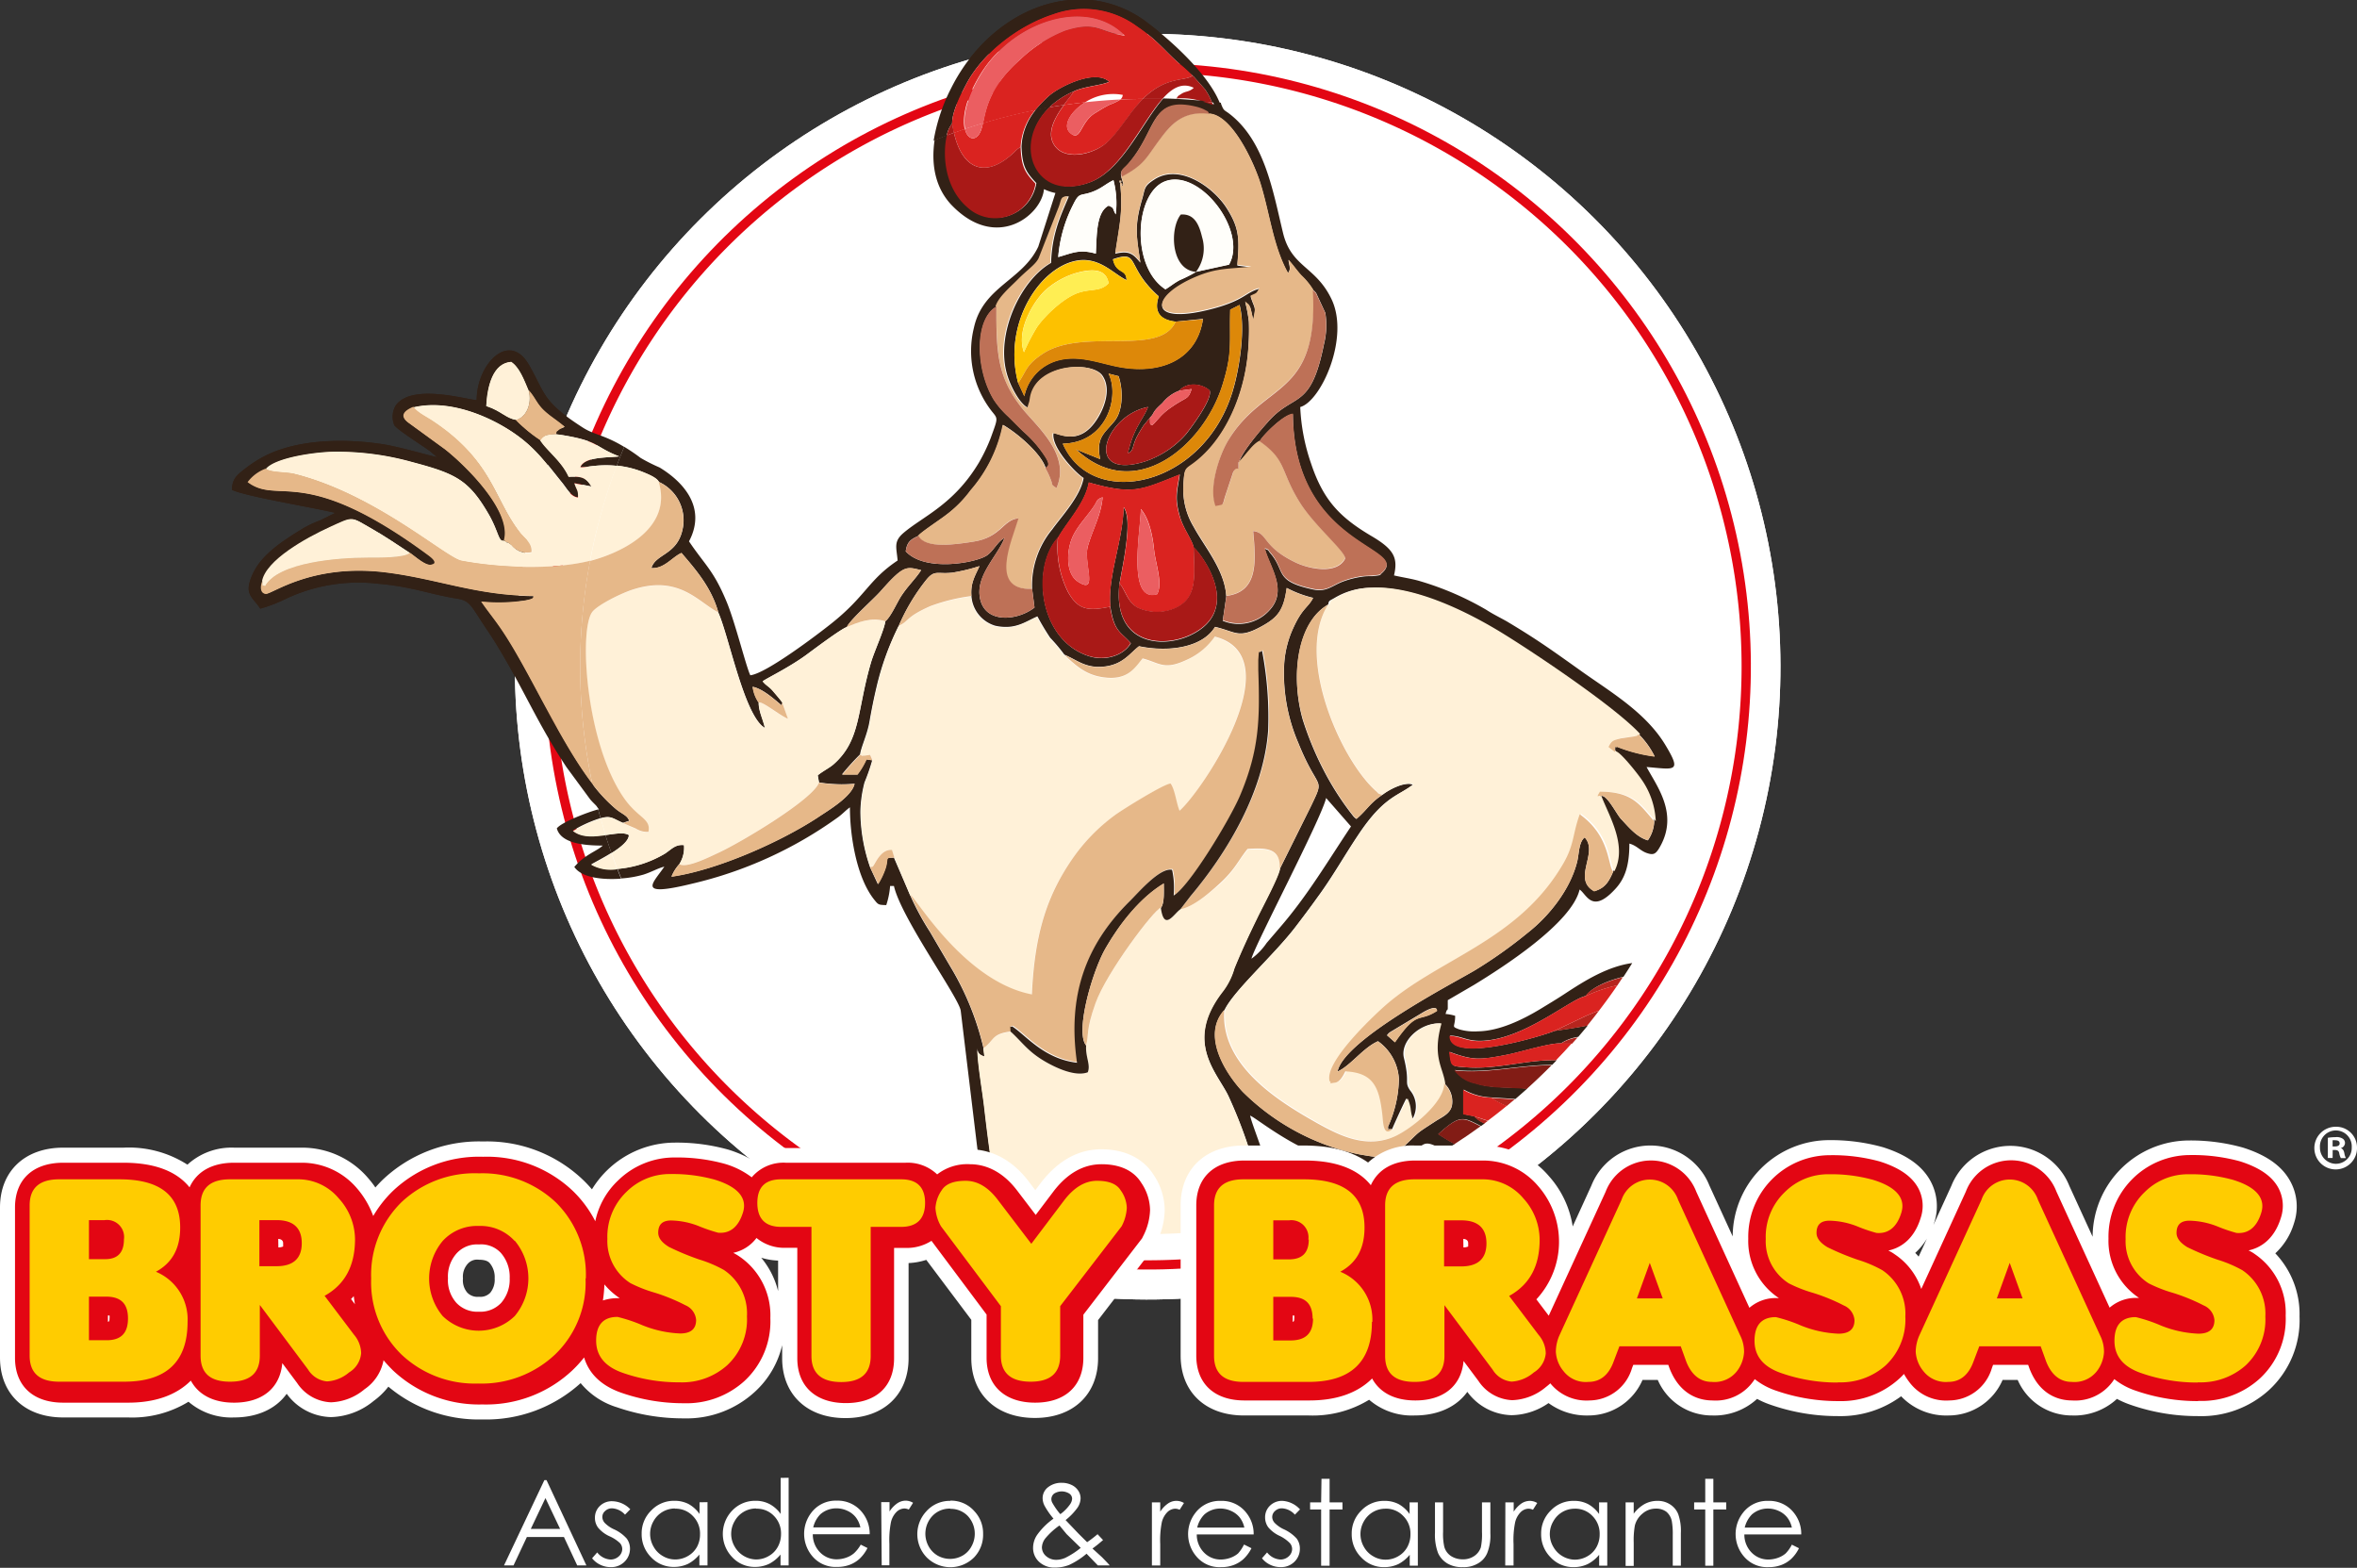 <svg xmlns="http://www.w3.org/2000/svg" viewBox="0 0 331.48 220.47">
  <rect x="0" y="0" width="331.48" height="220.47" fill="#333333" stroke="none"/>
  <defs>
    <style>
      .cls-1, .cls-3 {
        fill: none;
        stroke-miterlimit: 22.93;
      }

      .cls-1 {
        stroke: #fff;
        stroke-width: 2.75px;
      }

      .cls-19, .cls-2 {
        fill: #fff;
      }

      .cls-10, .cls-11, .cls-12, .cls-13, .cls-14, .cls-15, .cls-16, .cls-2, .cls-4, .cls-5, .cls-6, .cls-7, .cls-8, .cls-9 {
        fill-rule: evenodd;
      }

      .cls-3 {
        stroke: #e30613;
        stroke-width: 2.62px;
      }

      .cls-4 {
        fill: #322116;
      }

      .cls-5 {
        fill: #fff1d8;
      }

      .cls-6 {
        fill: #e6b889;
      }

      .cls-7 {
        fill: #da2320;
      }

      .cls-8 {
        fill: #a91917;
      }

      .cls-9 {
        fill: #eb5e61;
      }

      .cls-10 {
        fill: #821c15;
      }

      .cls-11 {
        fill: #b6251e;
      }

      .cls-12 {
        fill: #fdc100;
      }

      .cls-13 {
        fill: #be7157;
      }

      .cls-14 {
        fill: #fffefa;
      }

      .cls-15 {
        fill: #dd8809;
      }

      .cls-16 {
        fill: #ffee53;
      }

      .cls-17 {
        fill: #e30613;
      }

      .cls-18 {
        fill: #fc0;
      }
    </style>
  </defs>
  <g id="Capa_2" data-name="Capa 2">
    <g id="Capa_1-2" data-name="Capa 1">
      <g>
        <circle class="cls-1" cx="161.4" cy="93.74" r="87.62" transform="translate(-19.01 141.59) rotate(-45)"/>
        <path class="cls-2" d="M161.42,181.34A87.62,87.62,0,1,0,73.8,93.72a87.62,87.62,0,0,0,87.62,87.62"/>
        <circle class="cls-3" cx="161.41" cy="93.72" r="83.51" transform="translate(-13.59 28.83) rotate(-9.8)"/>
        <path class="cls-2" d="M161.42,177.23A83.51,83.51,0,1,0,77.91,93.72a83.51,83.51,0,0,0,83.51,83.51"/>
        <path class="cls-4" d="M147.57,15.1A11.85,11.85,0,0,1,151,12.85c1.46-.71,4-.85,5-1.36-2.06-1.89-7.24.84-8.49,2a17.4,17.4,0,0,0-1.92,2c.65-.13,1.32-.26,2-.37"/>
        <path class="cls-4" d="M84.08,113.58c-.35-.46-.63-.64-1.08-1.17l-3.31-4.5c-4-6-5.92-10.74-9.47-16.63-.7-1.17-1.23-2-2-3.12-2.07-3.12-2.11-3.7-4.06-4-3.7-.6-6.4-1.69-10.86-2.06a23.92,23.92,0,0,0-13,2.06,21.05,21.05,0,0,1-3.69,1.43c-1.18-1.76-2.36-2-1.08-4.85S40,75.92,42.6,74.32A14.71,14.71,0,0,1,45,73.19l2.16-1.07c-3.6-.84-12.66-2.33-14.53-3.23,0-1.68.87-2.2,1.87-3a17,17,0,0,1,3-1.89c4.64-2.26,11.09-2.34,16.35-1.53,2.36.36,7.09,1.76,7.61,1.81l-1-.85c-1-.73-4.7-3.07-5-3.64A3.06,3.06,0,0,1,55.67,57c2.27-3.15,10.06-.76,11.37-.74,0-5.05,4.57-9.83,7.36-4.93,2.31,4,1.77,5.08,7.6,8.82,1.56,1,3,1,5.79,2.7-.37.88-.72,1.77-1.06,2.66-2.72-.29-4.67.33-5.11.17.63-1.48,3.81-1.3,5.46-1.5-3.72-1.42-2.56-2.2-8.9-3.13.11-.55,0-.23.36-.57l.15-.11.16-.09.53-.25c-1.09-.94-2-1.45-2.84-2.24-1.09-1-1.28-1.87-2.21-2.89-.61-1.43-1.27-3.24-2.44-4-2.59.18-3.37,3.44-3.51,6.23,2.07.66,2.78,1.72,4.16,1.93A20.61,20.61,0,0,0,76,61.91c1,1.54,3,2.91,4,5.13,1.94-.11,2.46.16,3.21,1.37l-2.4-.47c.35,1.06.54.9.52,2-1-.1-1.53-1.14-2.21-2-2.21-2.72-3.69-4.91-6.72-7-3.24-2.25-9-4.89-14.18-3.69-1.17.48-2.16,1.24-.6,2.32l5,3.64c2.57,2,9.49,8.59,8.32,12.81-.7.27-.72-1.17-2-3.48-2.9-5.08-4.73-5.92-11-7.58a39.24,39.24,0,0,0-10.69-1.42c-2.62,0-8.41.8-9.76,2.41a5.62,5.62,0,0,0-2.52,1.89c4.42,3.3,7.81-2.69,25.42,10.3,1.53,1.13.55,1.25.55,1.25-.79.42-2.44-1.16-3.18-1.63-1.71-1.11-3.42-2.3-5.25-3.34-3.15-1.79-2.58-1.86-6-.3s-9,4.68-9.53,7.62c-.27.61-.39,1.74.49,1.8s6.53-4.32,16.95-3c7.27.92,12.76,3.26,20.67,3.29-.06.23.22.38-1.25.65a25.38,25.38,0,0,1-6.09.14c.82,1.22,1.69,2.26,2.64,3.63,4,5.75,8.24,15.79,13,22,.24,1.12.49,2.23.77,3.33"/>
        <path class="cls-4" d="M87.36,123.56c-2.56.19-5.56-.11-6.59-1.65,1.56-1.8,3.16-2.2,4-3-2.77,0-5.9-.35-6.46-2.42.63-.86,4.46-2.32,5.82-2.67.1.41.22.82.33,1.23l-.44.14a18,18,0,0,0-3.45,1.61c1.29,1,3,.8,4.57.59.27.86.55,1.7.85,2.54-1.09.69-2.26,1.28-2.84,1.62a5.62,5.62,0,0,0,3.65.62l.53,1.35"/>
        <path class="cls-4" d="M150.18,0h3.29a15.74,15.74,0,0,1,7.84,3.15c3.42,2.56,8.69,7.35,10.26,11.39l-1.12-.13a8.71,8.71,0,0,0-1-1.87l-1.56-1.75-.17-.14A20,20,0,0,0,165.91,9c-2-1.73-3.07-3.3-6-5.29A12.63,12.63,0,0,0,148.14,2c-4.87,1.57-9.92,5.42-12.24,9.82-.68,1.3-2,3.79-2,5.55a4,4,0,0,0-.76,1.71c-.61.23-1.23.47-1.84.72a25.32,25.32,0,0,1,2.46-7.39c3.5-7,9.82-11.69,16.4-12.38"/>
        <path class="cls-5" d="M86,120c-1.09.69-2.26,1.28-2.84,1.62a5.62,5.62,0,0,0,3.65.62c-.28-.74-.55-1.48-.81-2.24m-1.53-4.88-.44.14a18,18,0,0,0-3.45,1.61c1.29,1,3,.8,4.57.59C84.93,116.66,84.71,115.88,84.49,115.09Z"/>
        <path class="cls-5" d="M70.84,76c-.7.27-.72-1.17-2-3.48-2.9-5.08-4.73-5.92-11-7.58a39.24,39.24,0,0,0-10.69-1.42c-2.62,0-8.41.8-9.76,2.41.72.55,2.87.44,4,.71C52.77,69.48,62.69,78.45,64.9,78.87c5.31,1,12.83,1.3,18.08,0a79.79,79.79,0,0,1,3.75-13.36c-2.72-.29-4.67.33-5.11.17.63-1.48,3.81-1.3,5.46-1.5-3.72-1.42-2.56-2.2-8.9-3.13-1.21.11-1.63.06-2.22.88,1,1.54,3,2.91,4,5.13,1.94-.11,2.46.16,3.21,1.37l-2.4-.47c.35,1.06.54.9.52,2-1-.1-1.53-1.14-2.21-2-2.21-2.72-3.69-4.91-6.72-7-3.24-2.25-9-4.89-14.18-3.69.53.79,1.71,1.31,2.87,2.09,8.31,5.59,8.44,10.91,12.12,15.59.7.88,1.75,1.51,1.62,2.77a2.92,2.92,0,0,1-2.81-1,2.5,2.5,0,0,0-.58-.4c-.07,0-.21,0-.26-.12s-.17-.09-.26-.13"/>
        <path class="cls-6" d="M57.63,77.74c-.74.72-4.65.66-5.92.66-4.13,0-12.55.64-14.44,4-.42-.36-.31.54-.38-.69-.27.61-.39,1.74.49,1.8s6.53-4.32,16.95-3c7.27.92,12.76,3.26,20.67,3.29-.06.23.22.38-1.25.65a25.38,25.38,0,0,1-6.09.14c.82,1.22,1.69,2.26,2.64,3.63,4,5.75,8.24,15.79,13,22A80.26,80.26,0,0,1,83,78.85c-5.25,1.32-12.77,1-18.08,0-2.21-.42-12.13-9.39-23.58-12.23-1.09-.27-3.24-.16-4-.71a5.62,5.62,0,0,0-2.52,1.89c4.42,3.3,7.81-2.69,25.42,10.3,1.53,1.13.55,1.25.55,1.25-.79.42-2.44-1.16-3.18-1.63"/>
        <path class="cls-7" d="M157.9,13.33a.9.9,0,0,1-.33.66c1-.05,2.09-.07,3.15-.08,3.28-3.21,5.87-2.45,7-3.26A20,20,0,0,0,165.91,9c-2-1.73-3.07-3.3-6-5.29A12.63,12.63,0,0,0,148.14,2c-4.87,1.57-9.92,5.42-12.24,9.82-.68,1.3-2,3.79-2,5.55a12.62,12.62,0,0,0,.24,1.33l1.54-.54c-.35-1.48,0-4.15,2.25-7.79C142.48,3,152.88-.45,158.18,5c-3.63-.41-3.89-2.13-8.47-.65a19.32,19.32,0,0,0-6.22,4c-4.35,3.81-4.84,7-5.26,9q3.61-1.09,7.36-1.85a17.4,17.4,0,0,1,1.92-2c1.25-1.14,6.43-3.87,8.49-2-.93.51-3.52.65-5,1.36-.17.36-.77,1.05-1.4,1.92,1-.15,2-.28,3-.39a7.26,7.26,0,0,1,5.27-1.05"/>
        <path class="cls-8" d="M163.47,13.92c1.37-1.55,2.79-2.37,4.42-1.57-.71.64-1.08.41-1.78.87s-.28.15-.68.64a9.25,9.25,0,0,1,3.64.4l1.38.15a8.71,8.71,0,0,0-1-1.87l-1.56-1.75-.17-.14c-1.09.81-3.68,0-7,3.26h.7l2.05,0M151,12.85a11.85,11.85,0,0,0-3.45,2.25c.68-.12,1.37-.23,2.05-.33C150.25,13.9,150.85,13.21,151,12.85Z"/>
        <path class="cls-8" d="M134.16,18.67a12.62,12.62,0,0,1-.24-1.33,4,4,0,0,0-.76,1.71l1-.38"/>
        <path class="cls-5" d="M36.89,81.72c.07,1.23,0,.33.38.69,1.89-3.37,10.31-4,14.44-4,1.27,0,5.18.06,5.92-.66-1.71-1.11-3.42-2.3-5.25-3.34-3.15-1.79-2.58-1.86-6-.3s-9,4.68-9.53,7.62"/>
        <path class="cls-9" d="M158.18,5C152.88-.45,142.48,3,138,10.34c-2.23,3.64-2.6,6.31-2.25,7.79.84-.28,1.68-.55,2.53-.81.42-2,.91-5.14,5.26-9a19.32,19.32,0,0,1,6.22-4c4.58-1.48,4.84.24,8.47.65"/>
        <path class="cls-6" d="M70.84,76c.09,0,.21,0,.26.13s.19.08.26.12a2.5,2.5,0,0,1,.58.4,2.92,2.92,0,0,0,2.81,1c.13-1.26-.92-1.89-1.62-2.77-3.68-4.68-3.81-10-12.12-15.59-1.16-.78-2.34-1.3-2.87-2.09-1.17.48-2.16,1.24-.6,2.32l5,3.64c2.57,2,9.49,8.59,8.32,12.81"/>
        <path class="cls-5" d="M72.54,59.06c1.42-.38,2.3-2.19,1.79-4.18-.61-1.43-1.27-3.24-2.44-4-2.59.18-3.37,3.44-3.51,6.23,2.07.66,2.78,1.72,4.16,1.93"/>
        <path class="cls-6" d="M72.54,59.06A20.61,20.61,0,0,0,76,61.91c.59-.82,1-.77,2.22-.88.11-.55,0-.23.36-.57l.15-.11.16-.09.53-.25c-1.09-.94-2-1.45-2.84-2.24-1.09-1-1.28-1.87-2.21-2.89.51,2-.37,3.8-1.79,4.18"/>
        <path class="cls-4" d="M170.06,16c3.17.2,6.2,6.65,7.16,9.71,1.38,4.44,1.8,8.91,3.91,12.71.46-.63.19-.92.07-1.86.69.77,1.18,1.51,1.81,2.19a9.79,9.79,0,0,1,1.64,2,2.47,2.47,0,0,1,.45.46L186.39,44a11,11,0,0,1-.19,4.4c-1.9,9.47-4.24,6.66-8,11.07-1,1.1-3.58,4.14-3.93,5.53.92-.83,1.85-2.47,2.89-2.93.42-.83,3.44-3.84,4.66-3.81.14,18.91,16.8,18.65,12.47,22.39-.25.22.07.24-1.27.37-.53,0-1,0-1.57.1a12.51,12.51,0,0,0-2.34.58c-1.72.57-2.46,1.62-4.43,1.2-5.53-1.18-3.83-2.53-6-5.07-.56-.67,0-.27-.81-.67.6,2.37,3,5.45,1.09,8.14a5.85,5.85,0,0,1-7,2l.5-3.41c-.2-3.69-3.08-7-4.57-9.76a10.16,10.16,0,0,1-1.47-5.71c.19-3.27.23-1.94,2.68-4.24,3.84-3.59,6.16-9.64,6.48-15.41a31.63,31.63,0,0,0,.06-3.51,20.57,20.57,0,0,0-.52-2.78c.36.39.54.28.78,1l.35,1.54c.46-2,.18-1.49-.37-3.33.91-.41.79-.26,1.24-1.08-1.88.47-2.09,1.6-6.43,2.77-9.29,2.51-9.12-1.54-2.52-4.34,3-1.26,4.58-1.08,7.84-1.43l-2-.26c.34-3.75.28-5.31-1.54-8.14s-6.49-6.23-10.07-4c-1.57,1-1.32,1.27-1.78,2.84-1.09,3.73-.81,5.1-.24,8.9-1-1.22-1.54-1.74-3.53-1.27.59-4.09,1.11-5.77.68-10,.69-.18-.69-.39.21.19.73.46-.5.43.26.07l-.28-.94c-.28-1,.21-1.09.93-1.91,4.12-4.72,3-9.49,9.42-8a6,6,0,0,1,1.2.4c.92.49.37.13.8.65M145.15,82.8l.34,2.64c-2.5,1.93-7.12,2.29-7.7-1.49-.48-3.13,2.54-5.81,3.48-8.3-1,.51-1.58,1.89-2.54,2.5-1.58,1-8.62,2.32-11.35-.61.18-1.39.74-1.7,1.79-2.19.3-.45,3.13-2.31,3.87-2.89a16.64,16.64,0,0,0,3.5-3.51,20,20,0,0,0,4.53-9.2c2,1.15,5.34,4,6,6.06.26-.27.8-.3-.12-1.69a16.62,16.62,0,0,0-3-3.43c-.77-.74-1.45-1.45-2.16-2.14a12.5,12.5,0,0,1-2-2.34c-2.6-4.29-2.74-11.35.4-13.11.3-1.28,2.05-2.76,3-3.67,1.47-1.5,2.59-2.18,3.06-3.11L149,29.13c.41-1.07.22-1.56,1.32-1.5-1.24,2.89-2.36,5.28-2.5,9.34-4.24,2.4-7.89,10-6.17,15.74.51,1.71,1.8,4.12,2.94,4.63l.27-.85c.07-.26.08-.56.17-.91,1.09-4.45,8.58-4.81,10-2.78s.1,5-.95,6.46c-2.32,3.33-4.93,1.8-5.91,1.64-.39,2,3.25,5.75,4.23,6.31-.43,2.57-3.09,5.39-4.41,7.23A12.4,12.4,0,0,0,145.15,82.8Zm3.67-46.65a19.58,19.58,0,0,1,2.12-7.41c.89-1.82,1-1.1,2.78-1.8,1.26-.49,1.83-1.13,2.87-1.6a12.88,12.88,0,0,1,.32,4.81c-.52-.89-.13-.85-1-1.23-1.79.91-1.66,4.37-1.8,6.75C151.78,35,150.82,35.59,148.82,36.15Zm19.38,2.08a21.26,21.26,0,0,1-2.29,1.15c-.86.47-1.28.87-2,1.29-4.94-3.23-4.32-13.55-.06-15.18,4.88-1.86,11.65,7,9,11.71Zm-2.87,7,3.85-.39c-.84,5.82-6.14,8-12.32,6.65-2.64-.57-5.34-1.6-8.17-.79a6.6,6.6,0,0,0-4.63,5l-.89-1.93c-2.3-8.79,3.71-17.14,9.18-17.21,2.67,0,4.37,2,6.08,2.82,0-1.67-1.44-.79-1.91-2.93,3.88-1.34,1.7,1,6.44,5.21C162.22,43.89,163.19,45,165.33,45.23Zm9-2.35c.87,3.27,0,9-1,12.23-4.11,13.4-19.75,16.7-23.86,7.28,6.29-.14,8-6.69,6.44-9.85l1.41.36c.67,2,.62,4.88-.6,6.35-1.5,1.8-2.57,2.28-2,5.31l-3.37-1.36c8.26,7.7,17.85-.48,20.54-8.94,1.49-4.71,1-5.95,1.13-10.71ZM161.74,58.72c.51-.52.37-.6.82-1.14.32-.37.67-.66.95-.94a5.38,5.38,0,0,1,2.35-1.7c1.07-1.27,3.21-1,4.27,0,.42,1.18-2.63,5.25-3.32,6.11A13.22,13.22,0,0,1,161,64.9c-8.68,2.7-5.78-6.42.45-7.67-.6,1.65-2.05,2.93-2.82,6.5.89-.36.5-.93,1.36-2.51.25-.46.49-.84.8-1.34ZM167.87,77c.75.54,7.29,8.7-.48,12.35-4.11,1.94-10.95,1.19-9.95-7.28.32-1.79.68-3.5.91-5.34.17-1.41.53-4.19-.33-5.39-.11,4.73-2.3,9.8-1.86,14,.57,3.59,1.45,3.46,2.88,5.11-.86,1.58-3.44,2.66-6,1.79-7-2.34-8-12.55-4.19-16.67,1.3-2.28,3.78-4.8,4.29-7.71,6.31,1.78,7.3,1.06,12.79-1.12-.4,2.41-.72,3.33,0,5.86C166.39,74.32,167.65,75.9,167.87,77ZM186.8,85c.09-.59.14-.47.93-.94a10.1,10.1,0,0,1,5-1.4c6.11-.3,13.74,3.54,18.47,6.47s15.86,10.4,19.25,14.1a11.54,11.54,0,0,1,2.26,3.14,21.86,21.86,0,0,1-5.27-1.36c-.37.17-.25-.4-.29.71.69.25,3,3.07,3.56,4a11,11,0,0,1,1.94,5.78,5,5,0,0,1-.9,2.68c-1.59-.45-2.82-2-3.77-3-.65-.68-2.16-3.81-2.92-3.15,1,2.73,3.66,6.94,1.82,10.53-.64,1.49-1.15,2.31-2.67,2.77-3.17-1.74.66-5.45-1.34-7.57-.83.62-.79,2.29-1.05,3.37-1,4-4,7.73-6.92,10a65.11,65.11,0,0,1-7.39,5.26c-2.7,1.64-18.5,9.74-19.4,14.29,1.81-.8,3.61-3.36,5.69-4.26a7,7,0,0,1,2.94,5.33,16.93,16.93,0,0,1-1.55,6.73c.23.4-.53.35.59.3.31-.75,1.62-3.62,2-4.31a5.15,5.15,0,0,1,.43,1.37,8.41,8.41,0,0,0,.15.94c.24.85-.22,0,.28.57a3.5,3.5,0,0,0-.32-4c-.88-1.29,0-1-.87-4.54-.61-2.41,2.36-5.06,5.11-4.88-1.33,4.69.2,6.16.51,8.37a3.42,3.42,0,0,1,1.14,3.12C204,156.54,203,157,202,157.6c-3.24,2.11-2.06,1.3-4.64,3.7-2,1.8-3,1.59-6.34,1a32.59,32.59,0,0,1-16.24-8.77c-2.51-2.7-5.79-8-2.57-11.51,1.34-2.76,7-7.76,10-11.71,1.14-1.48,2-2.62,3.1-4.17,2.08-2.83,3.77-5.85,5.74-8.79,3.61-5.41,5.56-5.37,7.64-7-1.19-.47-3.46.76-4.32,1.45-1.83,1.25-2.08,2.06-3.61,3.37a2.38,2.38,0,0,1-.42-.37,39.77,39.77,0,0,1-3.93-6,44.89,44.89,0,0,1-3.19-7.57C181.49,95.2,182.39,87.52,186.8,85ZM176,134.82c.43-1.84,9.81-19.63,10.5-22.6l3.5,4c-3.26,4.87-6.11,9.72-10,14.21l-1.86,2.17A8.83,8.83,0,0,1,176,134.82Zm19.06,10.77a1.65,1.65,0,0,1,.42-.44l4.71-2.83c2.08-1.17,1.87-.19,1.89-.17-2.67,1.72-2.69-.25-5.91,4.41Zm-45.52,27.08c1.45.21,2.92.38,4.4.52a10.27,10.27,0,0,0-4.59-.68Zm-64.4-55.24c.27.85.55,1.7.85,2.54,1.26-.79,2.42-1.71,2.44-2.53C87.77,117,86.54,117.25,85.17,117.43Zm-1.86-7.19c.24,1.12.49,2.23.77,3.34l.19.25-.11,0,.33,1.23c1.5-.43,1.73.06,3.15.65l.87-.29c-.26-.76-.93-.91-1.82-1.62A21.39,21.39,0,0,1,83.31,110.24ZM178,171.82l1.69-.37c-.28-2-.64-3.92-1.07-5.79-.77-3.32-2.46-7.28-2.81-8.77.89.23,8.64,7,16.41,7,2.13,0,3.29.4,4.77-.35,3.29-1.65,2.38-4.17,6.06-1.67l1.54-1c-.36-.21-.91-.49-2.3-1.39,3.11-2.81,3.45-2.39,6-1.13l.52-.38a4.27,4.27,0,0,1-1.44-1l-1.51-.3,0-3.45a8.4,8.4,0,0,0,3.95,1.11c1.22.08,2.31.14,3.3.22.57-.48,1.14-1,1.69-1.47-2.47-.26-5.05,0-7.26-.75a4.81,4.81,0,0,1-2.93-1.86c4.67.49,9.2-.72,13.69-.73l.63-.65c-4.39-.08-8.29,1.31-12.66,1-2.26-.16-2.1-.08-2.39-2.17,3.31,1.25,4.4,1.12,8.14.39,1.79-.35,6-1.67,7.49-1.58a6,6,0,0,1,2.45-.92c.45-.53.9-1.06,1.34-1.6-.6.1-1.42.29-4.66.75-.92.45-14.82,4.84-14.69.67,2,.08,2.53,1.08,5.72.61,5.54-.82,11.44-5.85,13.36-6.18.7-1.09,2.94-2.15,5.29-2.7.42-.64.83-1.28,1.23-1.93-3.48.48-6.66,2.47-9.45,4.3-1.23.81-2.23,1.4-3.49,2.17-2.46,1.48-5.71,3.08-8.73,3.13a7.67,7.67,0,0,1-2.71-.29c-1.13-.44-.52-.24-.52-1.89a6.22,6.22,0,0,0-1.35-.26c.27-1,.19-.22.31-.76v-1.18l3.69-2.15c4-2.44,13.75-8.68,14.85-13.41,1,.67,1.74,3.48,5-.06,1.45-1.55,2-3.45,2-6.4,1.07.29,1.5,1,2.46,1.33s1.28.15,1.91-1c2.52-4.6-.54-8.44-1.95-11.1,4,.33,5,.81,2.61-3.15-2.77-4.55-7.7-7.42-11.76-10.31s-6.16-4.42-10.48-7c-1-.57-1.92-1-2.92-1.65a42.13,42.13,0,0,0-9.23-4c-1.16-.36-2.55-.55-3.74-.83.56-2.42.06-3.63-3.11-5.5-4.44-2.62-6.82-5-8.57-10.28a27.86,27.86,0,0,1-1.51-7.9c2.9-.78,7-9.75,4.4-15.17-2.22-4.65-5.65-4.47-6.82-9.32-1.42-5.86-2.56-12.88-7.5-16.72-.77-.6-.82-.37-1.23-1.47a.76.76,0,0,0,0-.11l-1.12-.12c.05.11.09.23.14.35l-1.52-.5c-1.85-.18-3.72-.29-5.6-.34-2.94,3.32-5.73,10-10.21,11.74-7.66,2.9-11.06-5.42-5.69-10.57-.66.12-1.32.24-2,.38a8.74,8.74,0,0,0-2.05,5.2c.11,2.88.67,3.64,2.09,5.16a5.75,5.75,0,0,1-9.55,3.36c-3.29-2.8-3.54-7.52-2.92-10.15l-1.84.73c-.48,3.25,0,6.51,2.25,9,6.36,6.79,12.82,1.57,13.13-2.09a6.77,6.77,0,0,0,1.61.54l-2.41,7.54c-2.22,4.75-7.77,5.61-9.05,11.4a13.74,13.74,0,0,0,2.54,11.79c.87,1.06.84.9-.19,3.75a24.44,24.44,0,0,1-1.66,3.45C134.11,71,129.75,72.62,127,75c-1.35,1.19-.92,2-.76,3.82-4.16,2.78-4.44,5-9.38,8.91-1.82,1.45-9.12,7-11.34,7.23-.61-1.26-2.14-7.5-3.35-10.38-1.83-4.4-3.05-5.15-5.27-8.45,2.58-4.88-1-8.49-4.14-10.39A24.89,24.89,0,0,1,90.1,64.4a26.58,26.58,0,0,0-2.31-1.57c-.37.88-.72,1.77-1.06,2.66a13.63,13.63,0,0,1,3.94,1c.68.3,1.71.74,2,1.28A5.92,5.92,0,0,1,96,74.43c-.77,3.66-3.8,3.42-4.39,5.46,1.79.15,3-1.6,4.24-2.12,1.88,2.21,4.21,4.8,5.18,8.37,1.43,3.18,3.45,13.52,6.15,15.94l.41.3c-.29-1.3-.89-2.36-.88-3.58a5,5,0,0,1-.84-2.22c1.51.31,3.16,1.88,4.08,2.62l.09-.41c-.37-.51-.94-1.16-1.31-1.6-.6-.71-.94-.74-1.46-1.39.51-.4,3.68-1.92,6.13-3.71,1.07-.79,5-3.73,5.69-3.91.45-1,3.7-3.88,4.72-5,3.32-3.76,3.65-3.49,5.74-3-.84,1.28-1.74,2.06-2.73,3.53-.64.94-1.5,3-2.31,3.66-.11,1.11-1.55,4.22-2,5.76-2,6.78-1.39,10.94-5.28,14.35-.55.49-1.61,1-2.22,1.55l.18,1a20.41,20.41,0,0,0,5,.18c-.39,1.81-3.73,3.78-5.17,4.73-5.25,3.45-14.24,7.44-20.58,8.33a5.72,5.72,0,0,1,1.11-1.77,4.33,4.33,0,0,0,.65-2.66c-1.21-.15-1.77.6-2.71,1.21a15.67,15.67,0,0,1-6.65,2.13l.53,1.35a14.65,14.65,0,0,0,3.13-.54c1.14-.36,2-.89,2.93-1.12-1.53,2.28-4.11,4.34,3.77,2.43a57.38,57.38,0,0,0,20.72-9.42c.65-.49,1-.91,1.61-1.35,0,4,.93,9.89,3.43,13,.56.69.56.72,1.68.75a11.06,11.06,0,0,0,.54-2.69h.54c1,4.46,9.09,15.63,9.39,17.52l2.26,18.73c.39,3.14.82,6.33,1.44,9.43.64.19,1.29.38,1.94.55-1.14-5.25-1.85-11.14-2.28-14.83-.29-2.54-1-6.44-1-8.68,0,.71.2,1,1,1.26l-.15-1.14a39.67,39.67,0,0,0-4.52-11.25c-1-1.69-2-3.4-3-5.11A38.2,38.2,0,0,1,128,125.9l-2.28-5.29c-1.45,0-.69.08-1.26,1.67a10.34,10.34,0,0,1-1,2.06L122.38,122A24.06,24.06,0,0,1,121,114.1a17.52,17.52,0,0,1,.58-4.07,27.7,27.7,0,0,0,1.08-3.11l-.82-.15a10.81,10.81,0,0,1-1.27,2.13l-2.16,0a36.49,36.49,0,0,1,2.55-2.82c.13-1,1-2.78,1.31-4.55s.61-3.26,1-4.92A38.67,38.67,0,0,1,126.4,88a28.2,28.2,0,0,1,3.77-6.33c1.27-1.63,1.6-.89,3.77-1.14a25.57,25.57,0,0,0,3.81-.92c-.58,1.32-1.29,2.35-1.13,4.21A4.69,4.69,0,0,0,140,88c2.8.59,4.15-.57,5.9-1.32a34.75,34.75,0,0,0,1.79,3,23.77,23.77,0,0,1,2,2.38c1.84.75,3.08,2.06,5.92,1.63,2.4-.37,3.34-1.87,4.58-2.82,4.19.87,8.92.19,10.69-2.72,3,.69,3.28,1.77,6.77-.2,2.1-1.19,2.9-2.23,3.31-5.28a15.57,15.57,0,0,0,3.72,1.4c-.67,1.33-1.49,1.4-2.74,4.12a14.19,14.19,0,0,0-1.33,5.15,24.68,24.68,0,0,0,2,11.17c2.8,6.93,3.78,4.61,1.79,8.8L180,122.18c-.28,1.31-2.49,5.39-3.23,6.94-1.17,2.44-2.17,4.58-3.17,7a9.73,9.73,0,0,1-1.73,3.38c-5.5,7.19-.42,11.57,1,14.85a67,67,0,0,1,4,11.37A51.38,51.38,0,0,1,178,171.82Z"/>
        <path class="cls-5" d="M186.8,85c-4.62,7.31,1.73,21.69,6.67,26.14.51.46.17.38,1,.6.86-.69,3.13-1.92,4.32-1.45-2.08,1.65-4,1.61-7.64,7-2,2.94-3.66,6-5.74,8.79-1.14,1.55-2,2.69-3.1,4.17-3,3.95-8.69,8.95-10,11.71-.67,7.87,7.87,13,13,15.89,3.11,1.75,6.91,3.71,11,1.88,2.36-1.07,7-4.75,6.93-7.44-.31-2.21-1.84-3.68-.51-8.37-2.75-.18-5.72,2.47-5.11,4.88.89,3.58,0,3.25.87,4.54a3.5,3.5,0,0,1,.32,4c-.5-.53,0,.28-.28-.57a8.41,8.41,0,0,1-.15-.94,5.15,5.15,0,0,0-.43-1.37c-.43.69-1.74,3.56-2,4.31-1.24,1-1.24-1-1.35-2-.44-3.91-1.23-6-5.22-6.18-.25.52-.73,1.48-1.41,1.58-1.54.23-.24.18-.79-.19-.82-2.66,6.18-9.17,7.47-10.34,7.64-6.93,19-9.24,25.42-20.33,1.52-2.64,1.27-4.13,2.28-6.87,4.29,3,3.92,7.17,4.7,8.07,1.84-3.59-.78-7.8-1.82-10.53-.16-.23-.7.44,0-.64,4.22,0,5.39,1.52,7.18,3.64l.45.5a11,11,0,0,0-1.94-5.78c-.61-.92-2.87-3.74-3.56-4l-.92-.71c.43-.92.73-1,1.72-1.21l1.88-.28c.74-.2.17.08.62-.29-3.39-3.7-14.44-11.13-19.25-14.1s-12.36-6.77-18.47-6.47a10.1,10.1,0,0,0-5,1.4c-.79.47-.84.35-.93.94"/>
        <path class="cls-5" d="M126.4,88a38.67,38.67,0,0,0-3.06,8.64c-.42,1.66-.71,3.16-1,4.92s-1.18,3.51-1.31,4.55c.42.26-.06.14.62.13l.75-.11.33.77a27.7,27.7,0,0,1-1.08,3.11,17.52,17.52,0,0,0-.58,4.07,24.06,24.06,0,0,0,1.34,7.91c.07-.05.16-.2.19-.15.25.46.94-2.49,2.84-2.33l.33,1.08L128,125.9c1.12.87,7.79,12.2,17.08,14,.37-8.07,1.88-13.56,5.65-19a25.87,25.87,0,0,1,6.11-6.27c1-.76,6.87-4.36,7.75-4.38.63.88.8,2.76,1.26,3.82,3.1-2.69,15.91-21.69,4.95-24.49a9.42,9.42,0,0,1-4,3.29c-3.13,1.48-3.8.39-6.15-.22-1.12,1.37-2.14,3.17-5.61,2.64-2.57-.38-3.91-1.81-5.42-3.14a23.77,23.77,0,0,0-2-2.38,34.75,34.75,0,0,1-1.79-3c-1.75.75-3.1,1.91-5.9,1.32a4.69,4.69,0,0,1-3.37-4.2,25.82,25.82,0,0,0-5.82,1.43c-3.48,1.55-2.92,2.08-4.4,2.75"/>
        <path class="cls-5" d="M149.57,172.67l-.19-.16-1.09,0,1.28.21M166,127.87c-.91.62-2.28,3.17-2.74-.19-.88.15-7.65,9.1-9.19,13.42-1.4,4-.9,4.34-1.32,5.93-.11,1.62.66,2.69.23,3.76-1.91.72-5-.87-6.46-1.79-2.05-1.29-2.79-2.46-4.35-3.9-2.8.38-2.33,1.18-3.89,2.34l.15,1.14c-.79-.28-1-.55-1-1.26,0,2.24.73,6.14,1,8.68.43,3.69,1.14,9.58,2.28,14.83,2.25.6,4.55,1.11,6.88,1.52.56-3.6,8.57.07,10.34,1.11,1.15,0,2.3.08,3.46.08A79.64,79.64,0,0,0,178,171.82a51.38,51.38,0,0,0-1.12-6,67,67,0,0,0-4-11.37c-1.4-3.28-6.48-7.66-1-14.85a9.73,9.73,0,0,0,1.73-3.38c1-2.47,2-4.61,3.17-7,.74-1.55,2.95-5.63,3.23-6.94.16-2.88-1.79-3-4.52-2.8-1.42,1.71-1.77,2.87-4,4.94C170.24,125.41,168,127.46,166,127.87Z"/>
        <path class="cls-5" d="M87.64,115.74c-1.42-.59-1.65-1.08-3.15-.65.22.78.44,1.57.68,2.34,1.37-.18,2.6-.42,3.29,0,0,.82-1.18,1.74-2.44,2.53.26.75.53,1.5.81,2.24a15.67,15.67,0,0,0,6.65-2.13c.94-.61,1.5-1.36,2.71-1.21a4.33,4.33,0,0,1-.65,2.66c1,.64,4.61-1.19,5.57-1.64,3.28-1.54,13.18-7.46,14.06-9.83l-.18-1c.61-.52,1.67-1.06,2.22-1.55,3.89-3.41,3.27-7.57,5.28-14.35.46-1.54,1.9-4.65,2-5.76-1.91-.67-3.89.17-5.42.81-.72.18-4.62,3.12-5.69,3.91-2.45,1.79-5.62,3.31-6.13,3.71.52.65.86.68,1.46,1.39.37.44.94,1.09,1.31,1.6l.78,2.28c-1.14-.42-3.61-2.52-4.11-2.27,0,1.22.59,2.28.88,3.58l-.41-.3c-2.7-2.42-4.72-12.76-6.15-15.94-2.86-1.47-5.57-5.43-12.31-3.12-1.74.6-4.58,2-5.37,3-2,2.39-1,18.73,4.53,26.39,1.91,2.67,3.72,2.75,3.32,4.59a3,3,0,0,1-1.78-.47l-.94-.4Z"/>
        <path class="cls-6" d="M149.66,92.09c1.51,1.33,2.85,2.76,5.42,3.14,3.47.53,4.49-1.27,5.61-2.64,2.35.61,3,1.7,6.15.22a9.42,9.42,0,0,0,4-3.29c11,2.8-1.85,21.8-4.95,24.49-.46-1.06-.63-2.94-1.26-3.82-.88,0-6.7,3.62-7.75,4.38a25.87,25.87,0,0,0-6.11,6.27c-3.77,5.48-5.28,11-5.65,19-9.29-1.78-16-13.11-17.08-14a38.2,38.2,0,0,0,2.78,5.18c1,1.71,2,3.42,3,5.11a39.67,39.67,0,0,1,4.52,11.25c1.56-1.16,1.09-2,3.89-2.34-.1-1.24,0-.53.22-.79,1.93,1.24,4.43,4.56,9.12,5.11-1.36-9.35,1.14-16.54,7.46-22.77,1.15-1.14,4.22-4.74,5.91-4.36a11.74,11.74,0,0,1,.22,3.61c2.22-1.26,7.87-10.61,9.31-14,2.77-6.51,2.82-10.88,2.59-17.75,0-.31-.06-1.1,0-1.36.13-1.68,0-.84.53-1.31a49.41,49.41,0,0,1,.86,11.15c-.58,8.5-5.6,17-10.89,23.32L166,127.87c2-.41,4.24-2.46,5.45-3.55,2.27-2.07,2.62-3.23,4-4.94,2.73-.19,4.68-.08,4.52,2.8l4.41-8.84c2-4.19,1-1.87-1.79-8.8a24.68,24.68,0,0,1-2-11.17,14.19,14.19,0,0,1,1.33-5.15c1.25-2.72,2.07-2.79,2.74-4.12a15.57,15.57,0,0,1-3.72-1.4c-.41,3-1.21,4.09-3.31,5.28-3.49,2-3.75.89-6.77.2-1.77,2.91-6.5,3.59-10.69,2.72-1.24.95-2.18,2.45-4.58,2.82-2.84.43-4.08-.88-5.92-1.63"/>
        <path class="cls-6" d="M157.71,24.88l.28.94c-.76.36.47.39-.26-.07-.9-.58.48-.37-.21-.19.43,4.25-.09,5.93-.68,10,2-.47,2.52.05,3.53,1.27-.57-3.8-.85-5.17.24-8.9.46-1.57.21-1.88,1.78-2.84,3.58-2.2,8.28,1.25,10.07,4s1.88,4.39,1.54,8.14l2,.26c-3.26.35-4.87.17-7.84,1.43-6.6,2.8-6.77,6.85,2.52,4.34,4.34-1.17,4.55-2.3,6.43-2.77-.45.82-.33.67-1.24,1.08.55,1.84.83,1.29.37,3.33l-.35-1.54c-.24-.71-.42-.6-.78-1a20.57,20.57,0,0,1,.52,2.78,31.63,31.63,0,0,1-.06,3.51c-.32,5.77-2.64,11.82-6.48,15.41-2.45,2.3-2.49,1-2.68,4.24a10.16,10.16,0,0,0,1.47,5.71c1.49,2.71,4.37,6.07,4.57,9.76,4.5-.55,4.16-4.82,3.76-9.12,2.05.24,1.27,2.12,5.76,4.32,1.95,1,6,1.83,7.18-.45.15-1-4.26-4.57-6.35-7.89-2.81-4.47-1.81-6-5.68-8.64-1,.46-2,2.1-2.89,2.93,0,1.76,0,.22-.75,1.37l-1.13,3.4c-.43,1.4-.12,1.14-1.36,1.39-1-2.61.53-7.09,1.69-9.06,5.05-8.61,12.79-6,12-21.31a9.79,9.79,0,0,0-1.64-2c-.63-.68-1.12-1.42-1.81-2.19.12.94.39,1.23-.07,1.86-2.11-3.8-2.53-8.27-3.91-12.71-1-3.06-4-9.51-7.16-9.71-3.75-.51-5.47,1.63-7,3.61-1.94,2.59-2.11,3.53-5.39,5.25"/>
        <path class="cls-5" d="M83,78.85l.38-.1c4.71-1.28,11.15-4.71,9.28-11-.26-.54-1.29-1-2-1.28a13.63,13.63,0,0,0-3.94-1A79.53,79.53,0,0,0,83,78.85"/>
        <path class="cls-6" d="M83.31,110.24a21.39,21.39,0,0,0,3.38,3.59c.89.71,1.56.86,1.82,1.62l-.87.29.83.37.94.4a3,3,0,0,0,1.78.47c.4-1.84-1.41-1.92-3.32-4.59-5.49-7.66-6.53-24-4.53-26.39.79-.94,3.63-2.38,5.37-3,6.74-2.31,9.45,1.65,12.31,3.12-1-3.57-3.3-6.16-5.18-8.37-1.27.52-2.45,2.27-4.24,2.12.59-2,3.62-1.8,4.39-5.46a5.92,5.92,0,0,0-3.35-6.63c1.87,6.24-4.57,9.67-9.28,11l-.38.1a80.21,80.21,0,0,0,.33,31.39"/>
        <path class="cls-7" d="M145.59,15.47q-3.75.75-7.36,1.85a6.13,6.13,0,0,1-.31,1.12c-.62,1.48-1.84,1.28-2.22-.31-.52.17-1,.36-1.54.54,1.14,5,4.38,6.69,8.56,2.66a3.06,3.06,0,0,1,.82-.66,8.74,8.74,0,0,1,2.05-5.2m12-1.48a7.7,7.7,0,0,1-1.52.73c-.73.35-1.42.8-2.05,1.18-2.15,1.27-2,4.23-3.56,2.74-1.05-1,.13-3,2.19-4.26-1,.11-2,.24-3,.38-1.14,1.56-2.4,3.68-1.52,5.38,1.36,2.63,5.62,1.53,7.44,0s3.08-4,4.85-5.89l.33-.33Q159.13,13.92,157.57,14Z"/>
        <path class="cls-6" d="M140.13,43.1c0,6.45.17,9.87,3.45,14.11,1.95,2.52,7.15,6.58,5,11.42-.82-.6-.41-.25-.87-1.36a9.36,9.36,0,0,0-.71-1.46c-.62-2.11-4-4.91-6-6.06a20,20,0,0,1-4.53,9.2,16.64,16.64,0,0,1-3.5,3.51c-.74.58-3.57,2.44-3.87,2.89,1,1.9,5.4,1.18,7.68.83,4-.6,4.16-3.09,6.39-3.29-1,3.23-4.19,10.18,1.91,9.91a12.4,12.4,0,0,1,2.79-8.36c1.32-1.84,4-4.66,4.41-7.23-1-.56-4.62-4.3-4.23-6.31,1,.16,3.59,1.69,5.91-1.64,1.05-1.5,2.39-4.37.95-6.46s-8.9-1.67-10,2.78c-.09.35-.1.65-.17.91l-.27.85c-1.14-.51-2.43-2.92-2.94-4.63-1.72-5.79,1.93-13.34,6.17-15.74.14-4.06,1.26-6.45,2.5-9.34-1.1-.06-.91.43-1.32,1.5l-2.82,7.19c-.47.93-1.59,1.61-3.06,3.11-.9.91-2.65,2.39-3,3.67"/>
        <path class="cls-10" d="M204.52,150.53a4.81,4.81,0,0,0,2.93,1.86c2.21.73,4.79.49,7.26.75q1.8-1.62,3.5-3.34c-4.49,0-9,1.22-13.69.73"/>
        <path class="cls-7" d="M148.8,75.54a14.07,14.07,0,0,0,1.38,7.64c1.41,2.61,2.83,2.79,6,2.13-.44-4.2,1.75-9.27,1.86-14,.86,1.2.5,4,.33,5.39-.23,1.84-.59,3.55-.91,5.34,1,1.28,1.11,2.61,2.53,3.42a6.42,6.42,0,0,0,5.11.15c3.45-1.41,2.86-4.64,2.79-8.64-.22-1.07-1.48-2.65-2-4.4-.73-2.53-.41-3.45,0-5.86-5.49,2.18-6.48,2.9-12.79,1.12-.51,2.91-3,5.43-4.29,7.71m6.26-5.61c-.21,2.5-1.38,4.47-2.07,6.86s1.55,6.93-1.41,5c-1.82-1.18-1.63-4.71-.55-6.7.74-1.38,1.95-2.62,2.8-3.9C154.41,70.32,154.18,70.25,155.06,69.93Zm5.38,1.66c1.12,1.26,1.64,3.59,1.85,5.65s1.27,4.77.44,6.31C158.39,84.86,160.48,74.23,160.44,71.59Z"/>
        <path class="cls-6" d="M149.38,172.51a10.27,10.27,0,0,1,4.59.68q2,.18,4,.27c-1.77-1-9.78-4.71-10.34-1.11l.67.11Z"/>
        <path class="cls-11" d="M219.42,146.77c.56,0,1.11,0,1.67,0l.78-.88a6,6,0,0,0-2.45.92"/>
        <path class="cls-6" d="M195.77,158.8c-1.12,0-.36.1-.59-.3a16.93,16.93,0,0,0,1.55-6.73,7,7,0,0,0-2.94-5.33c-2.08.9-3.88,3.46-5.69,4.26.9-4.55,16.7-12.65,19.4-14.29a65.11,65.11,0,0,0,7.39-5.26c2.89-2.29,6-6.07,6.92-10,.26-1.08.22-2.75,1.05-3.37,2,2.12-1.83,5.83,1.34,7.57,1.52-.46,2-1.28,2.67-2.77-.78-.9-.41-5-4.7-8.07-1,2.74-.76,4.23-2.28,6.87-6.4,11.09-17.78,13.4-25.42,20.33-1.29,1.17-8.29,7.68-7.47,10.34.55.37-.75.42.79.19.68-.1,1.16-1.06,1.41-1.58,4,.19,4.78,2.27,5.22,6.18.11,1,.11,3,1.35,2"/>
        <path class="cls-12" d="M143.17,53.82c.24-.23.13-.1.35-.45.9-1.42.92-2.15,3.15-3.63,5.63-3.73,16.49.5,18.66-4.51-2.14-.27-3.11-1.34-2.37-3.52-4.74-4.18-2.56-6.55-6.44-5.21.47,2.14,1.88,1.26,1.91,2.93-1.71-.86-3.41-2.85-6.08-2.82-5.47.07-11.48,8.42-9.18,17.21m.84-4.28c-1.24-3.32,1.73-7.71,3.22-8.92a11.39,11.39,0,0,1,4-2.2c2.13-.61,4.33-.78,4.67,1.41-1.15,1.2-2.33.73-4.16,1.31-2.06.65-4.74,3.18-5.89,4.84A28.17,28.17,0,0,0,144,49.54Z"/>
        <path class="cls-10" d="M202.24,159.51c1.39.9,1.94,1.18,2.3,1.39,1.26-.81,2.48-1.65,3.68-2.52-2.53-1.26-2.87-1.68-6,1.13"/>
        <path class="cls-13" d="M177.14,62.05c3.87,2.69,2.87,4.17,5.68,8.64,2.09,3.32,6.5,6.94,6.35,7.89C188,80.86,183.94,80,182,79c-4.49-2.2-3.71-4.08-5.76-4.32.4,4.3.74,8.57-3.76,9.12l-.5,3.41a5.85,5.85,0,0,0,7-2c1.87-2.69-.49-5.77-1.09-8.14.82.4.25,0,.81.67,2.15,2.54.45,3.89,6,5.07,2,.42,2.71-.63,4.43-1.2a12.51,12.51,0,0,1,2.34-.58c.58-.07,1-.06,1.57-.1,1.34-.13,1-.15,1.27-.37,4.33-3.74-12.33-3.48-12.47-22.39-1.22,0-4.24,3-4.66,3.81"/>
        <path class="cls-11" d="M213,154.61c-1-.08-2.08-.14-3.3-.22a10.93,10.93,0,0,0,2.19,1.15l1.11-.93M207.3,157a4.27,4.27,0,0,0,1.44,1l.5-.37C208.6,157.41,208,157.2,207.3,157Z"/>
        <path class="cls-4" d="M142.17,145.1c1.56,1.44,2.3,2.61,4.35,3.9,1.47.92,4.55,2.51,6.46,1.79.43-1.07-.34-2.14-.23-3.76-1.59-1.9.88-10.47,2.73-13.66,2.12-3.68,5-7.19,8.19-9.12,0,1,.12,2.78-.41,3.43.46,3.36,1.83.81,2.74.19l1.46-1.89c5.29-6.29,10.31-14.82,10.89-23.32a49.41,49.41,0,0,0-.86-11.15c-.55.47-.4-.37-.53,1.31,0,.26,0,1.05,0,1.36.23,6.87.18,11.24-2.59,17.75-1.44,3.36-7.09,12.71-9.31,14a11.74,11.74,0,0,0-.22-3.61c-1.69-.38-4.76,3.22-5.91,4.36-6.32,6.23-8.82,13.42-7.46,22.77-4.69-.55-7.19-3.87-9.12-5.11-.25.26-.32-.45-.22.79"/>
        <path class="cls-14" d="M168.2,38.23l4.64-1c2.67-4.68-4.1-13.57-9-11.71-4.26,1.63-4.88,12,.06,15.18.71-.42,1.13-.82,2-1.29a21.26,21.26,0,0,0,2.29-1.15m0,0c-3.54-.26-3.74-6-2.14-8.06,1.91-.15,2.58,1.42,3,3.19a5.48,5.48,0,0,1-.86,4.87"/>
        <path class="cls-8" d="M169.07,14.26l1.52.5c-.05-.12-.09-.24-.14-.35q-.69-.09-1.38-.15m-21.5.83c-5.37,5.15-2,13.47,5.69,10.57,4.48-1.7,7.27-8.42,10.21-11.74-.68,0-1.37,0-2.05,0h-.7l-.33.33c-1.77,1.85-3,4.28-4.85,5.89s-6.08,2.65-7.44,0c-.88-1.7.38-3.82,1.52-5.38C148.94,14.86,148.25,15,147.57,15.09Z"/>
        <path class="cls-11" d="M224.89,142.11c-.57.22-1.18.46-1.82.74L218.55,145c3.24-.46,4.06-.65,4.66-.75.57-.7,1.13-1.41,1.68-2.14m-1.95-2a21,21,0,0,1,4.53-1.55c.25-.38.51-.76.76-1.15C225.88,138,223.64,139,222.94,140.1Z"/>
        <path class="cls-6" d="M194.44,111.78c-.8-.22-.46-.14-1-.6-4.94-4.45-11.29-18.83-6.67-26.14-4.41,2.48-5.31,10.16-3.51,16.15a44.89,44.89,0,0,0,3.19,7.57,39.77,39.77,0,0,0,3.93,6,2.38,2.38,0,0,0,.42.37c1.53-1.31,1.78-2.12,3.61-3.37"/>
        <path class="cls-6" d="M203.11,152.35c0,2.69-4.57,6.37-6.93,7.44-4.05,1.83-7.85-.13-11-1.88-5.1-2.88-13.64-8-13-15.89-3.22,3.54.06,8.81,2.57,11.51a32.59,32.59,0,0,0,16.24,8.77c3.31.59,4.39.8,6.34-1,2.58-2.4,1.4-1.59,4.64-3.7.93-.61,2-1.06,2.21-2.13a3.42,3.42,0,0,0-1.14-3.12"/>
        <path class="cls-8" d="M143.54,20.67a3.06,3.06,0,0,0-.82.66c-4.18,4-7.42,2.39-8.56-2.66l-1,.37c-.62,2.63-.37,7.35,2.92,10.15a5.75,5.75,0,0,0,9.55-3.36c-1.42-1.52-2-2.28-2.09-5.16"/>
        <path class="cls-15" d="M173,43.55c-.14,4.76.36,6-1.13,10.71-2.69,8.46-12.28,16.64-20.54,8.94l3.37,1.36c-.57-3,.5-3.51,2-5.31,1.22-1.47,1.27-4.35.6-6.35l-1.41-.36c1.59,3.16-.15,9.71-6.44,9.85,4.11,9.42,19.75,6.12,23.86-7.28,1-3.24,1.88-9,1-12.23Z"/>
        <path class="cls-13" d="M129.17,75.35c-1,.49-1.61.8-1.79,2.19,2.73,2.93,9.77,1.62,11.35.61,1-.61,1.5-2,2.54-2.5-.94,2.49-4,5.17-3.48,8.3.58,3.78,5.2,3.42,7.7,1.49l-.34-2.64c-6.1.27-2.87-6.68-1.91-9.91-2.23.2-2.41,2.69-6.39,3.29-2.28.35-6.69,1.07-7.68-.83"/>
        <path class="cls-8" d="M156.16,85.31c-3.15.66-4.57.48-6-2.13a14.07,14.07,0,0,1-1.38-7.64C145,79.66,146,89.87,153,92.21c2.61.87,5.19-.21,6-1.79-1.43-1.65-2.31-1.52-2.88-5.11"/>
        <path class="cls-15" d="M165.33,45.23c-2.17,5-13,.78-18.66,4.51-2.23,1.48-2.25,2.21-3.15,3.63-.22.35-.11.22-.35.45l.89,1.93a6.6,6.6,0,0,1,4.63-5c2.83-.81,5.53.22,8.17.79,6.18,1.33,11.48-.83,12.32-6.65Z"/>
        <path class="cls-13" d="M174.25,65c.35-1.39,3-4.43,3.93-5.53,3.78-4.41,6.12-1.6,8-11.07a11,11,0,0,0,.19-4.4l-1.29-2.75a2.47,2.47,0,0,0-.45-.46c.84,15.28-6.9,12.7-12,21.31-1.16,2-2.68,6.45-1.69,9.06,1.24-.25.93,0,1.36-1.39l1.13-3.4c.74-1.15.77.39.75-1.37"/>
        <path class="cls-8" d="M165.86,54.94l1.72-.23c-.5,1.56-.62,1-2.89,2.59a8.64,8.64,0,0,0-1.44,1.21l-1.05,1.16c0-.05-.11.1-.16.14-.24-.3-.34.3-.3-1.09l-.94,1.16c-.31.5-.55.88-.8,1.34-.86,1.58-.47,2.15-1.36,2.51.77-3.57,2.22-4.85,2.82-6.5-6.23,1.25-9.13,10.37-.45,7.67a13.22,13.22,0,0,0,5.8-3.89c.69-.86,3.74-4.93,3.32-6.11-1.06-1-3.2-1.23-4.27,0"/>
        <path class="cls-8" d="M157.44,82c-1,8.47,5.84,9.22,9.95,7.28,7.77-3.65,1.23-11.81.48-12.35.07,4,.66,7.23-2.79,8.64a6.42,6.42,0,0,1-5.11-.15c-1.42-.81-1.57-2.14-2.53-3.42"/>
        <path class="cls-9" d="M135.7,18.13c.38,1.59,1.6,1.79,2.22.31a6.13,6.13,0,0,0,.31-1.12c-.85.25-1.69.52-2.53.81"/>
        <path class="cls-7" d="M222.94,140.1c-1.92.33-7.82,5.36-13.36,6.18-3.19.47-3.75-.53-5.72-.61-.13,4.17,13.77-.22,14.69-.67l4.52-2.15c.64-.28,1.25-.52,1.82-.74.89-1.16,1.75-2.34,2.58-3.56a21,21,0,0,0-4.53,1.55"/>
        <path class="cls-6" d="M95.54,121.53a5.72,5.72,0,0,0-1.11,1.77c6.34-.89,15.33-4.88,20.58-8.33,1.44-1,4.78-2.92,5.17-4.73a20.41,20.41,0,0,1-5-.18c-.88,2.37-10.78,8.29-14.06,9.83-1,.45-4.52,2.28-5.57,1.64"/>
        <path class="cls-13" d="M147,65.81a9.36,9.36,0,0,1,.71,1.46c.46,1.11,0,.76.87,1.36,2.12-4.84-3.08-8.9-5-11.42-3.28-4.24-3.49-7.66-3.45-14.11-3.14,1.76-3,8.82-.4,13.11a12.5,12.5,0,0,0,2,2.34c.71.69,1.39,1.4,2.16,2.14a16.62,16.62,0,0,1,3,3.43c.92,1.39.38,1.42.12,1.69"/>
        <path class="cls-7" d="M207.3,157c.65.17,1.3.38,1.94.6.91-.67,1.8-1.38,2.67-2.09a10.93,10.93,0,0,1-2.19-1.15,8.4,8.4,0,0,1-3.95-1.11l0,3.45Z"/>
        <path class="cls-7" d="M221.09,146.73c-.56,0-1.11,0-1.67,0-1.52-.09-5.7,1.23-7.49,1.58-3.74.73-4.83.86-8.14-.39.29,2.09.13,2,2.39,2.17,4.37.33,8.27-1.06,12.66-1,.77-.79,1.51-1.59,2.25-2.42"/>
        <path class="cls-6" d="M152.75,147c.42-1.59-.08-2,1.32-5.93,1.54-4.32,8.31-13.27,9.19-13.42.53-.65.4-2.41.41-3.43-3.23,1.93-6.07,5.44-8.19,9.12-1.85,3.19-4.32,11.76-2.73,13.66"/>
        <path class="cls-14" d="M148.82,36.15c2-.56,3-1.14,5.3-.48.14-2.38,0-5.84,1.8-6.75.86.38.47.34,1,1.23a12.88,12.88,0,0,0-.32-4.81c-1,.47-1.61,1.11-2.87,1.6-1.81.7-1.89,0-2.78,1.8a19.58,19.58,0,0,0-2.12,7.41"/>
        <path class="cls-16" d="M144,49.54A28.17,28.17,0,0,1,145.86,46c1.15-1.66,3.83-4.19,5.89-4.84,1.83-.58,3-.11,4.16-1.31-.34-2.19-2.54-2-4.67-1.41a11.39,11.39,0,0,0-4,2.2c-1.49,1.21-4.46,5.6-3.22,8.92"/>
        <path class="cls-6" d="M126.4,88c1.48-.67.92-1.2,4.4-2.75a25.82,25.82,0,0,1,5.82-1.43c-.16-1.86.55-2.89,1.13-4.21a25.57,25.57,0,0,1-3.81.92c-2.17.25-2.5-.49-3.77,1.14A28.2,28.2,0,0,0,126.4,88"/>
        <path class="cls-6" d="M119.08,88.18c1.53-.64,3.51-1.48,5.42-.81.81-.62,1.67-2.72,2.31-3.66,1-1.47,1.89-2.25,2.73-3.53-2.09-.53-2.42-.8-5.74,3-1,1.16-4.27,4-4.72,5"/>
        <path class="cls-13" d="M157.71,24.88c3.28-1.72,3.45-2.66,5.39-5.25,1.49-2,3.21-4.12,7-3.61-.43-.52.12-.16-.8-.65a6,6,0,0,0-1.2-.4c-6.38-1.49-5.3,3.28-9.42,8-.72.82-1.21.88-.93,1.91"/>
        <path class="cls-9" d="M155.06,69.93c-.88.32-.65.39-1.23,1.27-.85,1.28-2.06,2.52-2.8,3.9-1.08,2-1.27,5.52.55,6.7,3,1.92.76-2.76,1.41-5s1.86-4.36,2.07-6.86"/>
        <path class="cls-4" d="M168.2,38.23a5.48,5.48,0,0,0,.86-4.87c-.42-1.77-1.09-3.34-3-3.19-1.6,2-1.4,7.8,2.14,8.06"/>
        <path class="cls-9" d="M160.44,71.59c0,2.64-2.05,13.27,2.29,12,.83-1.54-.24-4.32-.44-6.31s-.73-4.39-1.85-5.65"/>
        <path class="cls-6" d="M225.05,112c.76-.66,2.27,2.47,2.92,3.15.95,1,2.18,2.58,3.77,3a5,5,0,0,0,.9-2.68l-.45-.5c-1.79-2.12-3-3.64-7.18-3.64-.66,1.08-.12.41,0,.64"/>
        <path class="cls-9" d="M152.63,14.38c-2.06,1.27-3.24,3.24-2.19,4.26,1.53,1.49,1.41-1.47,3.56-2.74.63-.38,1.32-.83,2.05-1.18a7.7,7.7,0,0,0,1.52-.73c-1.66.08-3.31.21-4.94.39"/>
        <path class="cls-6" d="M227.14,105.76c0-1.11-.08-.54.29-.71a21.86,21.86,0,0,0,5.27,1.36,11.54,11.54,0,0,0-2.26-3.14c-.45.37.12.09-.62.29l-1.88.28c-1,.25-1.29.29-1.72,1.21Z"/>
        <path class="cls-9" d="M161.74,58.72c0,1.39.06.79.3,1.09.05,0,.14-.19.16-.14l1.05-1.16a8.64,8.64,0,0,1,1.44-1.21c2.27-1.61,2.39-1,2.89-2.59l-1.72.23a5.38,5.38,0,0,0-2.35,1.7c-.28.28-.63.57-.95.94-.45.54-.31.62-.82,1.14"/>
        <path class="cls-6" d="M106.7,98.8c.5-.25,3,1.85,4.11,2.27L110,98.79l-.09.41c-.92-.74-2.57-2.31-4.08-2.62a5,5,0,0,0,.84,2.22"/>
        <path class="cls-6" d="M122.38,122l1.14,2.33a10.34,10.34,0,0,0,1-2.06c.57-1.59-.19-1.63,1.26-1.67l-.33-1.08c-1.9-.16-2.59,2.79-2.84,2.33,0,0-.12.1-.19.15"/>
        <path class="cls-6" d="M195.09,145.59l1.11,1c3.22-4.66,3.24-2.69,5.91-4.41,0,0,.19-1-1.89.17l-4.71,2.83a1.65,1.65,0,0,0-.42.44"/>
        <path class="cls-6" d="M122.7,106.92l-.33-.77-.75.11c-.68,0-.2.13-.62-.13a36.49,36.49,0,0,0-2.55,2.82l2.16,0a10.81,10.81,0,0,0,1.27-2.13Z"/>
        <path class="cls-17" d="M67.28,197.2a17.65,17.65,0,0,1-12.63-4.84A14,14,0,0,1,53.37,191a6.32,6.32,0,0,1-2.67,4.09A7.77,7.77,0,0,1,46,196.9a6,6,0,0,1-4.77-2.71l-2.08-2.8c-.31,3.49-2.8,5.55-6.8,5.55-2.92,0-5-1.12-6.06-3.09-2,2-4.95,3.09-8.84,3.09H8.32c-4.25,0-6.78-2.36-6.78-6.31V169.51c0-3.95,2.53-6.31,6.78-6.31h8.47c4.93,0,7.73,1.52,9.3,3.47,1-2.22,3.15-3.47,6.24-3.47h9.46a10.17,10.17,0,0,1,7.82,3.58,12.55,12.55,0,0,1,2.31,3.89,16.29,16.29,0,0,1,2.7-3.47,17.61,17.61,0,0,1,12.74-4.86A17.53,17.53,0,0,1,80,167.19a16.27,16.27,0,0,1,3.11,4.22,10.91,10.91,0,0,1,3.21-5.71,11.26,11.26,0,0,1,8-3.23,24.88,24.88,0,0,1,7,.88,11.85,11.85,0,0,1,3.84,1.9,5.86,5.86,0,0,1,4.79-2.05h16.85a6,6,0,0,1,4.44,1.65,6.88,6.88,0,0,1,4.63-1.43c1.74,0,4.31.64,6.64,3.72l2.59,3.41,2.57-3.41c1.94-2.48,4.18-3.72,6.68-3.72,3.28,0,4.84,1.4,5.57,2.58a7,7,0,0,1,1.26,3.86,8.7,8.7,0,0,1-1,3.73l-.12.25-8.26,10.74v6c0,4-2.54,6.31-6.79,6.31s-6.82-2.36-6.82-6.31v-6.07l-7.78-10.37a6.45,6.45,0,0,1-3.62,1h-1.64v15.5c0,4-2.54,6.31-6.78,6.31s-6.83-2.36-6.83-6.31v-15.5h-1.6a6.17,6.17,0,0,1-4.14-1.38,5.53,5.53,0,0,1-3.28,2.09,6.35,6.35,0,0,1,.9.52,10,10,0,0,1,4.33,8.66,11.39,11.39,0,0,1-3.63,8.82A12.17,12.17,0,0,1,95.6,197a26.52,26.52,0,0,1-8.71-1.44c-3.42-1.16-4.81-3.22-5.34-5a15.7,15.7,0,0,1-1.61,1.77A17.68,17.68,0,0,1,67.28,197.2ZM15.19,185.87c.17,0,.21-.16.21-.46a1.92,1.92,0,0,0,0-.42h-.22v.89ZM67.36,175a3.9,3.9,0,0,0-3.14,1.25,4.85,4.85,0,0,0-1.22,3.5,4.78,4.78,0,0,0,1.19,3.47,4.06,4.06,0,0,0,3.17,1.24,4,4,0,0,0,3.13-1.25,5,5,0,0,0,1.19-3.46,5.1,5.1,0,0,0-1.25-3.57A3.78,3.78,0,0,0,67.36,175Zm-17.44,8.41c-.07-.37-.12-.75-.17-1.14-.12.14-.25.28-.38.41ZM85,180.62a18.42,18.42,0,0,1-.21,2.26,6.78,6.78,0,0,1,2.12-.33h.24A10,10,0,0,1,85,180.62Zm-45.85-5.2a1.76,1.76,0,0,0,.67-.13h0s0-.16,0-.47-.2-.57-.69-.6Zm270,21.61a26.58,26.58,0,0,1-8.72-1.44,9.87,9.87,0,0,1-3.08-1.65l-.24.35a6.5,6.5,0,0,1-5.71,2.65c-1.6,0-4.51-.59-6-4.54l-.17-.47h-4.93l-.17.46a6.31,6.31,0,0,1-6,4.55,6.44,6.44,0,0,1-5.66-2.65,7.94,7.94,0,0,1-.7-1.08,8.47,8.47,0,0,1-.67.67,12.17,12.17,0,0,1-8.52,3.15,26.58,26.58,0,0,1-8.72-1.44,9.87,9.87,0,0,1-3.08-1.65,2.71,2.71,0,0,1-.24.35,6.48,6.48,0,0,1-5.7,2.65c-1.61,0-4.52-.59-6.05-4.54l-.17-.47h-4.92l-.18.46a6.3,6.3,0,0,1-6,4.55,6.53,6.53,0,0,1-5.49-2.41c-.19.18-.4.35-.63.53a7.77,7.77,0,0,1-4.72,1.84,6,6,0,0,1-4.76-2.71l-2.09-2.8c-.31,3.49-2.8,5.55-6.79,5.55-2.92,0-5-1.12-6.07-3.09-2,2-4.94,3.09-8.83,3.09h-9.12c-4.24,0-6.78-2.36-6.78-6.31V169.51c0-3.95,2.54-6.31,6.78-6.31h8.47c4.93,0,7.74,1.52,9.3,3.47,1-2.22,3.15-3.47,6.25-3.47h9.45a10.15,10.15,0,0,1,7.82,3.58,11.9,11.9,0,0,1-.24,15.94l1.74,2.3,8-17.43a6.82,6.82,0,0,1,12.75,0l7.47,16.32a5.66,5.66,0,0,1,3.9-1.37h.24a9.62,9.62,0,0,1-4.3-8.34,11.49,11.49,0,0,1,11.49-11.75,25,25,0,0,1,7,.88c2.81.89,4.58,2.14,5.46,3.83a5.31,5.31,0,0,1,.29,4.13c-1,3.22-3.06,4.25-4.54,4.57a5.49,5.49,0,0,1,.9.53,9.52,9.52,0,0,1,3.73,4.87l6.27-13.69a6.81,6.81,0,0,1,12.74,0l7.48,16.32a5.64,5.64,0,0,1,3.9-1.37h.24a9.62,9.62,0,0,1-4.3-8.34,11.49,11.49,0,0,1,11.49-11.75,25,25,0,0,1,7,.88c2.81.89,4.58,2.14,5.45,3.83a5.36,5.36,0,0,1,.3,4.13c-1,3.22-3.07,4.25-4.54,4.57a5.49,5.49,0,0,1,.9.53,10,10,0,0,1,4.32,8.65,11.41,11.41,0,0,1-3.62,8.82A12.17,12.17,0,0,1,309.13,197ZM181.81,185.87c.17,0,.21-.16.21-.46a1.92,1.92,0,0,0,0-.42h-.22v.89Zm24-10.45a1.68,1.68,0,0,0,.67-.13h0s0-.16,0-.47-.19-.57-.69-.6Z"/>
        <path class="cls-18" d="M26.38,185.88q0,8.43-8.95,8.42H8.32c-2.76,0-4.15-1.21-4.15-3.67V169.51c0-2.46,1.39-3.67,4.15-3.67h8.47c5.7,0,8.55,2.24,8.55,6.78,0,3-1.17,5-3.41,6.22A7.25,7.25,0,0,1,26.38,185.88ZM17.43,174.3a2.4,2.4,0,0,0-2.72-2.72h-2.2v5.49H14.8C16.57,177.07,17.43,176.12,17.43,174.3ZM18,185.41c0-2.08-1-3.07-3.07-3.07H12.51v6.13H15C17.05,188.47,18,187.44,18,185.41Zm27.64-3.2,4.15,5.49a4.13,4.13,0,0,1,1,2.59A3.49,3.49,0,0,1,49.09,193,5.26,5.26,0,0,1,46,194.26a3.5,3.5,0,0,1-2.68-1.68l-6.78-9.07v7.12c0,2.46-1.38,3.67-4.19,3.67s-4.14-1.21-4.14-3.67V169.51c0-2.46,1.38-3.67,4.14-3.67h9.46a7.44,7.44,0,0,1,5.83,2.68,8.61,8.61,0,0,1,2.29,5.78C49.91,178,48.53,180.61,45.68,182.21Zm-9.16-10.63v6.48h2.42c2.33,0,3.54-1.08,3.54-3.24s-1.21-3.24-3.54-3.24Zm45.87,8.21a14,14,0,0,1-4.27,10.67,15.05,15.05,0,0,1-10.85,4.1,15,15,0,0,1-10.79-4.1,14.17,14.17,0,0,1-4.24-10.67,14.33,14.33,0,0,1,4.24-10.71A15,15,0,0,1,67.36,165a15,15,0,0,1,10.84,4.11A14.29,14.29,0,0,1,82.39,179.79Zm-10-5.31a6.48,6.48,0,0,0-5-2.08,6.55,6.55,0,0,0-5.1,2.12,8.26,8.26,0,0,0,0,10.54,7.26,7.26,0,0,0,10.15,0,8.28,8.28,0,0,0,0-10.58Zm23.2,19.91a23.88,23.88,0,0,1-7.87-1.3c-2.54-.86-3.84-2.37-3.84-4.57s1-3.33,3-3.33a21.57,21.57,0,0,1,3.5,1.17,15.82,15.82,0,0,0,5.32,1.16c1.51,0,2.24-.65,2.24-1.9a2.45,2.45,0,0,0-1.51-2.07,26.17,26.17,0,0,0-4.32-1.77,19.05,19.05,0,0,1-3.41-1.34,7,7,0,0,1-3.24-6.22,8.72,8.72,0,0,1,2.68-6.61,8.59,8.59,0,0,1,6.17-2.51,22.15,22.15,0,0,1,6.22.78c3.29,1,4.63,2.59,4,4.62s-1.82,3-3.5,2.85a23.1,23.1,0,0,1-2.55-.86,11.14,11.14,0,0,0-4.06-.86c-1.21,0-1.81.56-1.81,1.72,0,.74.51,1.39,1.51,2a36.14,36.14,0,0,0,4.27,1.77,17.68,17.68,0,0,1,3.46,1.47,7.36,7.36,0,0,1,3.24,6.52,8.81,8.81,0,0,1-2.77,6.87A9.51,9.51,0,0,1,95.61,194.39Zm26.9-21.86v18.15c0,2.46-1.38,3.67-4.14,3.67s-4.19-1.21-4.19-3.67V172.53h-4.24c-2.24,0-3.37-1.12-3.37-3.37s1.13-3.32,3.37-3.32h16.85c2.25,0,3.37,1.12,3.37,3.32s-1.12,3.37-3.37,3.37Zm22.59,2.38,4.67-6.18c1.38-1.77,2.89-2.68,4.57-2.68s2.77.44,3.33,1.34a4.44,4.44,0,0,1,.86,2.47,6.21,6.21,0,0,1-.73,2.59l-8.64,11.23v6.95c0,2.46-1.38,3.67-4.15,3.67s-4.19-1.21-4.19-3.67v-6.95l-8.42-11.23a5.81,5.81,0,0,1-.78-2.59,4.89,4.89,0,0,1,.87-2.47c.56-.9,1.68-1.34,3.37-1.34s3.19.91,4.53,2.68Zm47.9,11q0,8.43-8.94,8.42h-9.12c-2.76,0-4.14-1.21-4.14-3.67V169.51c0-2.46,1.38-3.67,4.14-3.67h8.47c5.7,0,8.55,2.24,8.55,6.78,0,3-1.16,5-3.41,6.22A7.25,7.25,0,0,1,193,185.88Zm-8.94-11.58a2.41,2.41,0,0,0-2.72-2.72h-2.21v5.49h2.29C183.19,177.07,184.06,176.12,184.06,174.3Zm.6,11.11c0-2.08-1-3.07-3.06-3.07h-2.47v6.13h2.51C183.67,188.47,184.66,187.44,184.66,185.41Zm27.64-3.2,4.15,5.49a4.07,4.07,0,0,1,1,2.59,3.5,3.5,0,0,1-1.68,2.68,5.28,5.28,0,0,1-3.11,1.29,3.49,3.49,0,0,1-2.68-1.68l-6.78-9.07v7.12c0,2.46-1.39,3.67-4.19,3.67s-4.15-1.21-4.15-3.67V169.51c0-2.46,1.38-3.67,4.15-3.67h9.46a7.47,7.47,0,0,1,5.83,2.68,8.66,8.66,0,0,1,2.29,5.78C216.54,178,215.15,180.61,212.3,182.21Zm-9.15-10.63v6.48h2.41c2.34,0,3.55-1.08,3.55-3.24s-1.21-3.24-3.55-3.24Zm24.66,17.71-.82,2.16c-.69,1.9-1.9,2.85-3.55,2.85a3.94,3.94,0,0,1-3.49-1.51,4.63,4.63,0,0,1-1.08-2.72,5.77,5.77,0,0,1,.51-2.33l8.73-19.05a4.2,4.2,0,0,1,7.95,0l8.72,19.05a5.16,5.16,0,0,1,.56,2.37,4.88,4.88,0,0,1-1,2.68,4,4,0,0,1-3.54,1.51c-1.65,0-2.86-1-3.59-2.85l-.78-2.16Zm6.09-6.73-1.82-5-1.81,5Zm24.61,11.83a23.87,23.87,0,0,1-7.86-1.3c-2.55-.86-3.84-2.37-3.84-4.57s1-3.33,3-3.33a21.57,21.57,0,0,1,3.5,1.17,15.77,15.77,0,0,0,5.31,1.16c1.52,0,2.25-.65,2.25-1.9a2.45,2.45,0,0,0-1.51-2.07,26.17,26.17,0,0,0-4.32-1.77,19.05,19.05,0,0,1-3.41-1.34,7,7,0,0,1-3.24-6.22,8.69,8.69,0,0,1,2.68-6.61,8.59,8.59,0,0,1,6.17-2.51,22.15,22.15,0,0,1,6.22.78c3.29,1,4.62,2.59,4,4.62s-1.82,3-3.5,2.85a21.62,21.62,0,0,1-2.55-.86,11.18,11.18,0,0,0-4.06-.86c-1.21,0-1.82.56-1.82,1.72,0,.74.52,1.39,1.52,2a36.14,36.14,0,0,0,4.27,1.77,17.68,17.68,0,0,1,3.46,1.47,7.36,7.36,0,0,1,3.24,6.52,8.81,8.81,0,0,1-2.77,6.87A9.52,9.52,0,0,1,258.51,194.39Zm19.91-5.1-.82,2.16c-.69,1.9-1.9,2.85-3.54,2.85a4,4,0,0,1-3.5-1.51,4.7,4.7,0,0,1-1.08-2.72,5.78,5.78,0,0,1,.52-2.33l8.73-19.05a4.19,4.19,0,0,1,7.94,0l8.73,19.05a5.16,5.16,0,0,1,.56,2.37,4.88,4.88,0,0,1-1,2.68,4,4,0,0,1-3.55,1.51c-1.64,0-2.85-1-3.58-2.85l-.78-2.16Zm6.09-6.73-1.81-5-1.81,5Zm24.62,11.83a23.87,23.87,0,0,1-7.86-1.3c-2.55-.86-3.84-2.37-3.84-4.57s1-3.33,3-3.33a21.57,21.57,0,0,1,3.5,1.17,15.73,15.73,0,0,0,5.31,1.16c1.51,0,2.25-.65,2.25-1.9a2.45,2.45,0,0,0-1.51-2.07,26.55,26.55,0,0,0-4.32-1.77,19.28,19.28,0,0,1-3.42-1.34,7,7,0,0,1-3.24-6.22,8.72,8.72,0,0,1,2.68-6.61,8.6,8.6,0,0,1,6.18-2.51,22.15,22.15,0,0,1,6.22.78c3.28,1,4.62,2.59,4,4.62s-1.81,3-3.5,2.85a22.59,22.59,0,0,1-2.54-.86,11.22,11.22,0,0,0-4.06-.86c-1.21,0-1.82.56-1.82,1.72,0,.74.52,1.39,1.51,2a36.41,36.41,0,0,0,4.28,1.77,18,18,0,0,1,3.46,1.47,7.36,7.36,0,0,1,3.24,6.52,8.81,8.81,0,0,1-2.77,6.87A9.53,9.53,0,0,1,309.13,194.39Z"/>
        <circle class="cls-1" cx="161.4" cy="93.74" r="87.62" transform="translate(-19.01 141.59) rotate(-45)"/>
        <path class="cls-2" d="M161.42,181.34A87.62,87.62,0,1,0,73.8,93.72a87.62,87.62,0,0,0,87.62,87.62"/>
        <circle class="cls-3" cx="161.41" cy="93.72" r="83.51" transform="translate(-13.59 28.83) rotate(-9.8)"/>
        <path class="cls-2" d="M161.42,177.23A83.51,83.51,0,1,0,77.91,93.72a83.51,83.51,0,0,0,83.51,83.51"/>
        <path class="cls-4" d="M147.57,15.1A11.85,11.85,0,0,1,151,12.85c1.46-.71,4-.85,5-1.36-2.06-1.89-7.24.84-8.49,2a17.4,17.4,0,0,0-1.92,2c.65-.13,1.32-.26,2-.37"/>
        <path class="cls-4" d="M84.08,113.58c-.35-.46-.63-.64-1.08-1.17l-3.31-4.5c-4-6-5.92-10.74-9.47-16.63-.7-1.17-1.23-2-2-3.12-2.07-3.12-2.11-3.7-4.06-4-3.7-.6-6.4-1.69-10.86-2.06a23.92,23.92,0,0,0-13,2.06,21.05,21.05,0,0,1-3.69,1.43c-1.18-1.76-2.36-2-1.08-4.85S40,75.92,42.6,74.32A14.71,14.71,0,0,1,45,73.19l2.16-1.07c-3.6-.84-12.66-2.33-14.53-3.23,0-1.68.87-2.2,1.87-3a17,17,0,0,1,3-1.89c4.64-2.26,11.09-2.34,16.35-1.53,2.36.36,7.09,1.76,7.61,1.81l-1-.85c-1-.73-4.7-3.07-5-3.64A3.06,3.06,0,0,1,55.67,57c2.27-3.15,10.06-.76,11.37-.74,0-5.05,4.57-9.83,7.36-4.93,2.31,4,1.77,5.08,7.6,8.82,1.56,1,3,1,5.79,2.7-.37.88-.72,1.77-1.06,2.66-2.72-.29-4.67.33-5.11.17.63-1.48,3.81-1.3,5.46-1.5-3.72-1.42-2.56-2.2-8.9-3.13.11-.55,0-.23.36-.57l.15-.11.16-.09.53-.25c-1.09-.94-2-1.45-2.84-2.24-1.09-1-1.28-1.87-2.21-2.89-.61-1.43-1.27-3.24-2.44-4-2.59.18-3.37,3.44-3.51,6.23,2.07.66,2.78,1.72,4.16,1.93A20.61,20.61,0,0,0,76,61.91c1,1.54,3,2.91,4,5.13,1.94-.11,2.46.16,3.21,1.37l-2.4-.47c.35,1.06.54.9.52,2-1-.1-1.53-1.14-2.21-2-2.21-2.72-3.69-4.91-6.72-7-3.24-2.25-9-4.89-14.18-3.69-1.17.48-2.16,1.24-.6,2.32l5,3.64c2.57,2,9.49,8.59,8.32,12.81-.7.27-.72-1.17-2-3.48-2.9-5.08-4.73-5.92-11-7.58a39.24,39.24,0,0,0-10.69-1.42c-2.62,0-8.41.8-9.76,2.41a5.62,5.62,0,0,0-2.52,1.89c4.42,3.3,7.81-2.69,25.42,10.3,1.53,1.13.55,1.25.55,1.25-.79.42-2.44-1.16-3.18-1.63-1.71-1.11-3.42-2.3-5.25-3.34-3.15-1.79-2.58-1.86-6-.3s-9,4.68-9.53,7.62c-.27.61-.39,1.74.49,1.8s6.53-4.32,16.95-3c7.27.92,12.76,3.26,20.67,3.29-.06.23.22.38-1.25.65a25.38,25.38,0,0,1-6.09.14c.82,1.22,1.69,2.26,2.64,3.63,4,5.75,8.24,15.79,13,22,.24,1.12.49,2.23.77,3.33"/>
        <path class="cls-4" d="M87.36,123.56c-2.56.19-5.56-.11-6.59-1.65,1.56-1.8,3.16-2.2,4-3-2.77,0-5.9-.35-6.46-2.42.63-.86,4.46-2.32,5.82-2.67.1.41.22.82.33,1.23l-.44.14a18,18,0,0,0-3.45,1.61c1.29,1,3,.8,4.57.59.27.86.55,1.7.85,2.54-1.09.69-2.26,1.28-2.84,1.62a5.62,5.62,0,0,0,3.65.62l.53,1.35"/>
        <path class="cls-4" d="M150.18,0h3.29a15.74,15.74,0,0,1,7.84,3.15c3.42,2.56,8.69,7.35,10.26,11.39l-1.12-.13a8.71,8.71,0,0,0-1-1.87l-1.56-1.75-.17-.14A20,20,0,0,0,165.91,9c-2-1.73-3.07-3.3-6-5.29A12.63,12.63,0,0,0,148.14,2c-4.87,1.57-9.92,5.42-12.24,9.82-.68,1.3-2,3.79-2,5.55a4,4,0,0,0-.76,1.71c-.61.23-1.23.47-1.84.72a25.32,25.32,0,0,1,2.46-7.39c3.5-7,9.82-11.69,16.4-12.38"/>
        <path class="cls-5" d="M86,120c-1.09.69-2.26,1.28-2.84,1.62a5.62,5.62,0,0,0,3.65.62c-.28-.74-.55-1.48-.81-2.24m-1.53-4.88-.44.14a18,18,0,0,0-3.45,1.61c1.29,1,3,.8,4.57.59C84.93,116.66,84.71,115.88,84.49,115.09Z"/>
        <path class="cls-5" d="M70.84,76c-.7.27-.72-1.17-2-3.48-2.9-5.08-4.73-5.92-11-7.58a39.24,39.24,0,0,0-10.69-1.42c-2.62,0-8.41.8-9.76,2.41.72.55,2.87.44,4,.71C52.77,69.48,62.69,78.45,64.9,78.87c5.31,1,12.83,1.3,18.08,0a79.79,79.79,0,0,1,3.75-13.36c-2.72-.29-4.67.33-5.11.17.63-1.48,3.81-1.3,5.46-1.5-3.72-1.42-2.56-2.2-8.9-3.13-1.21.11-1.63.06-2.22.88,1,1.54,3,2.91,4,5.13,1.94-.11,2.46.16,3.21,1.37l-2.4-.47c.35,1.06.54.9.52,2-1-.1-1.53-1.14-2.21-2-2.21-2.72-3.69-4.91-6.72-7-3.24-2.25-9-4.89-14.18-3.69.53.79,1.71,1.31,2.87,2.09,8.31,5.59,8.44,10.91,12.12,15.59.7.88,1.75,1.51,1.62,2.77a2.92,2.92,0,0,1-2.81-1,2.5,2.5,0,0,0-.58-.4c-.07,0-.21,0-.26-.12s-.17-.09-.26-.13"/>
        <path class="cls-6" d="M57.63,77.74c-.74.72-4.65.66-5.92.66-4.13,0-12.55.64-14.44,4-.42-.36-.31.54-.38-.69-.27.61-.39,1.74.49,1.8s6.53-4.32,16.95-3c7.27.92,12.76,3.26,20.67,3.29-.06.23.22.38-1.25.65a25.38,25.38,0,0,1-6.09.14c.82,1.22,1.69,2.26,2.64,3.63,4,5.75,8.24,15.79,13,22A80.26,80.26,0,0,1,83,78.85c-5.25,1.32-12.77,1-18.08,0-2.21-.42-12.13-9.39-23.58-12.23-1.09-.27-3.24-.16-4-.71a5.62,5.62,0,0,0-2.52,1.89c4.42,3.3,7.81-2.69,25.42,10.3,1.53,1.13.55,1.25.55,1.25-.79.42-2.44-1.16-3.18-1.63"/>
        <path class="cls-7" d="M157.9,13.33a.9.9,0,0,1-.33.66c1-.05,2.09-.07,3.15-.08,3.28-3.21,5.87-2.45,7-3.26A20,20,0,0,0,165.91,9c-2-1.73-3.07-3.3-6-5.29A12.63,12.63,0,0,0,148.14,2c-4.87,1.57-9.92,5.42-12.24,9.82-.68,1.3-2,3.79-2,5.55a12.62,12.62,0,0,0,.24,1.33l1.54-.54c-.35-1.48,0-4.15,2.25-7.79C142.48,3,152.88-.45,158.18,5c-3.63-.41-3.89-2.13-8.47-.65a19.32,19.32,0,0,0-6.22,4c-4.35,3.81-4.84,7-5.26,9q3.61-1.09,7.36-1.85a17.4,17.4,0,0,1,1.92-2c1.25-1.14,6.43-3.87,8.49-2-.93.51-3.52.65-5,1.36-.17.36-.77,1.05-1.4,1.92,1-.15,2-.28,3-.39a7.26,7.26,0,0,1,5.27-1.05"/>
        <path class="cls-8" d="M163.47,13.92c1.37-1.55,2.79-2.37,4.42-1.57-.71.64-1.08.41-1.78.87s-.28.15-.68.64a9.25,9.25,0,0,1,3.64.4l1.38.15a8.71,8.71,0,0,0-1-1.87l-1.56-1.75-.17-.14c-1.09.81-3.68,0-7,3.26h.7l2.05,0M151,12.85a11.85,11.85,0,0,0-3.45,2.25c.68-.12,1.37-.23,2.05-.33C150.25,13.9,150.85,13.21,151,12.85Z"/>
        <path class="cls-8" d="M134.16,18.67a12.62,12.62,0,0,1-.24-1.33,4,4,0,0,0-.76,1.71l1-.38"/>
        <path class="cls-5" d="M36.89,81.72c.07,1.23,0,.33.38.69,1.89-3.37,10.31-4,14.44-4,1.27,0,5.18.06,5.92-.66-1.71-1.11-3.42-2.3-5.25-3.34-3.15-1.79-2.58-1.86-6-.3s-9,4.68-9.53,7.62"/>
        <path class="cls-9" d="M158.18,5C152.88-.45,142.48,3,138,10.34c-2.23,3.64-2.6,6.31-2.25,7.79.84-.28,1.68-.55,2.53-.81.42-2,.91-5.14,5.26-9a19.32,19.32,0,0,1,6.22-4c4.58-1.48,4.84.24,8.47.65"/>
        <path class="cls-6" d="M70.84,76c.09,0,.21,0,.26.13s.19.08.26.12a2.5,2.5,0,0,1,.58.4,2.92,2.92,0,0,0,2.81,1c.13-1.26-.92-1.89-1.62-2.77-3.68-4.68-3.81-10-12.12-15.59-1.16-.78-2.34-1.3-2.87-2.09-1.17.48-2.16,1.24-.6,2.32l5,3.64c2.57,2,9.49,8.59,8.32,12.81"/>
        <path class="cls-5" d="M72.54,59.06c1.42-.38,2.3-2.19,1.79-4.18-.61-1.43-1.27-3.24-2.44-4-2.59.18-3.37,3.44-3.51,6.23,2.07.66,2.78,1.72,4.16,1.93"/>
        <path class="cls-6" d="M72.54,59.06A20.61,20.61,0,0,0,76,61.91c.59-.82,1-.77,2.22-.88.11-.55,0-.23.36-.57l.15-.11.16-.09.53-.25c-1.09-.94-2-1.45-2.84-2.24-1.09-1-1.28-1.87-2.21-2.89.51,2-.37,3.8-1.79,4.18"/>
        <path class="cls-4" d="M170.06,16c3.17.2,6.2,6.65,7.16,9.71,1.38,4.44,1.8,8.91,3.91,12.71.46-.63.19-.92.07-1.86.69.77,1.18,1.51,1.81,2.19a9.79,9.79,0,0,1,1.64,2,2.47,2.47,0,0,1,.45.46L186.39,44a11,11,0,0,1-.19,4.4c-1.9,9.47-4.24,6.66-8,11.07-1,1.1-3.58,4.14-3.93,5.53.92-.83,1.85-2.47,2.89-2.93.42-.83,3.44-3.84,4.66-3.81.14,18.91,16.8,18.65,12.47,22.39-.25.22.07.24-1.27.37-.53,0-1,0-1.57.1a12.51,12.51,0,0,0-2.34.58c-1.72.57-2.46,1.62-4.43,1.2-5.53-1.18-3.83-2.53-6-5.07-.56-.67,0-.27-.81-.67.6,2.37,3,5.45,1.09,8.14a5.85,5.85,0,0,1-7,2l.5-3.41c-.2-3.69-3.08-7-4.57-9.76a10.16,10.16,0,0,1-1.47-5.71c.19-3.27.23-1.94,2.68-4.24,3.84-3.59,6.16-9.64,6.48-15.41a31.63,31.63,0,0,0,.06-3.51,20.57,20.57,0,0,0-.52-2.78c.36.39.54.28.78,1l.35,1.54c.46-2,.18-1.49-.37-3.33.91-.41.79-.26,1.24-1.08-1.88.47-2.09,1.6-6.43,2.77-9.29,2.51-9.12-1.54-2.52-4.34,3-1.26,4.58-1.08,7.84-1.43l-2-.26c.34-3.75.28-5.31-1.54-8.14s-6.49-6.23-10.07-4c-1.57,1-1.32,1.27-1.78,2.84-1.09,3.73-.81,5.1-.24,8.9-1-1.22-1.54-1.74-3.53-1.27.59-4.09,1.11-5.77.68-10,.69-.18-.69-.39.21.19.73.46-.5.43.26.07l-.28-.94c-.28-1,.21-1.09.93-1.91,4.12-4.72,3-9.49,9.42-8a6,6,0,0,1,1.2.4c.92.49.37.13.8.65M145.15,82.8l.34,2.64c-2.5,1.93-7.12,2.29-7.7-1.49-.48-3.13,2.54-5.81,3.48-8.3-1,.51-1.58,1.89-2.54,2.5-1.58,1-8.62,2.32-11.35-.61.18-1.39.74-1.7,1.79-2.19.3-.45,3.13-2.31,3.87-2.89a16.64,16.64,0,0,0,3.5-3.51,20,20,0,0,0,4.53-9.2c2,1.15,5.34,4,6,6.06.26-.27.8-.3-.12-1.69a16.62,16.62,0,0,0-3-3.43c-.77-.74-1.45-1.45-2.16-2.14a12.5,12.5,0,0,1-2-2.34c-2.6-4.29-2.74-11.35.4-13.11.3-1.28,2.05-2.76,3-3.67,1.47-1.5,2.59-2.18,3.06-3.11L149,29.13c.41-1.07.22-1.56,1.32-1.5-1.24,2.89-2.36,5.28-2.5,9.34-4.24,2.4-7.89,10-6.17,15.74.51,1.71,1.8,4.12,2.94,4.63l.27-.85c.07-.26.08-.56.17-.91,1.09-4.45,8.58-4.81,10-2.78s.1,5-.95,6.46c-2.32,3.33-4.93,1.8-5.91,1.64-.39,2,3.25,5.75,4.23,6.31-.43,2.57-3.09,5.39-4.41,7.23A12.4,12.4,0,0,0,145.15,82.8Zm3.67-46.65a19.58,19.58,0,0,1,2.12-7.41c.89-1.82,1-1.1,2.78-1.8,1.26-.49,1.83-1.13,2.87-1.6a12.88,12.88,0,0,1,.32,4.81c-.52-.89-.13-.85-1-1.23-1.79.91-1.66,4.37-1.8,6.75C151.78,35,150.82,35.59,148.82,36.15Zm19.38,2.08a21.26,21.26,0,0,1-2.29,1.15c-.86.47-1.28.87-2,1.29-4.94-3.23-4.32-13.55-.06-15.18,4.88-1.86,11.65,7,9,11.71Zm-2.87,7,3.85-.39c-.84,5.82-6.14,8-12.32,6.65-2.64-.57-5.34-1.6-8.17-.79a6.6,6.6,0,0,0-4.63,5l-.89-1.93c-2.3-8.79,3.71-17.14,9.18-17.21,2.67,0,4.37,2,6.08,2.82,0-1.67-1.44-.79-1.91-2.93,3.88-1.34,1.7,1,6.44,5.21C162.22,43.89,163.19,45,165.33,45.23Zm9-2.35c.87,3.27,0,9-1,12.23-4.11,13.4-19.75,16.7-23.86,7.28,6.29-.14,8-6.69,6.44-9.85l1.41.36c.67,2,.62,4.88-.6,6.35-1.5,1.8-2.57,2.28-2,5.31l-3.37-1.36c8.26,7.7,17.85-.48,20.54-8.94,1.49-4.71,1-5.95,1.13-10.71ZM161.74,58.72c.51-.52.37-.6.82-1.14.32-.37.67-.66.95-.94a5.38,5.38,0,0,1,2.35-1.7c1.07-1.27,3.21-1,4.27,0,.42,1.18-2.63,5.25-3.32,6.11A13.22,13.22,0,0,1,161,64.9c-8.68,2.7-5.78-6.42.45-7.67-.6,1.65-2.05,2.93-2.82,6.5.89-.36.5-.93,1.36-2.51.25-.46.49-.84.8-1.34ZM167.87,77c.75.54,7.29,8.7-.48,12.35-4.11,1.94-10.95,1.19-9.95-7.28.32-1.79.68-3.5.91-5.34.17-1.41.53-4.19-.33-5.39-.11,4.73-2.3,9.8-1.86,14,.57,3.59,1.45,3.46,2.88,5.11-.86,1.58-3.44,2.66-6,1.79-7-2.34-8-12.55-4.19-16.67,1.3-2.28,3.78-4.8,4.29-7.71,6.31,1.78,7.3,1.06,12.79-1.12-.4,2.41-.72,3.33,0,5.86C166.39,74.32,167.65,75.9,167.87,77ZM186.8,85c.09-.59.14-.47.93-.94a10.1,10.1,0,0,1,5-1.4c6.11-.3,13.74,3.54,18.47,6.47s15.86,10.4,19.25,14.1a11.54,11.54,0,0,1,2.26,3.14,21.86,21.86,0,0,1-5.27-1.36c-.37.17-.25-.4-.29.71.69.25,3,3.07,3.56,4a11,11,0,0,1,1.94,5.78,5,5,0,0,1-.9,2.68c-1.59-.45-2.82-2-3.77-3-.65-.68-2.16-3.81-2.92-3.15,1,2.73,3.66,6.94,1.82,10.53-.64,1.49-1.15,2.31-2.67,2.77-3.17-1.74.66-5.45-1.34-7.57-.83.62-.79,2.29-1.05,3.37-1,4-4,7.73-6.92,10a65.11,65.11,0,0,1-7.39,5.26c-2.7,1.64-18.5,9.74-19.4,14.29,1.81-.8,3.61-3.36,5.69-4.26a7,7,0,0,1,2.94,5.33,16.93,16.93,0,0,1-1.55,6.73c.23.4-.53.35.59.3.31-.75,1.62-3.62,2-4.31a5.15,5.15,0,0,1,.43,1.37,8.41,8.41,0,0,0,.15.94c.24.85-.22,0,.28.57a3.5,3.5,0,0,0-.32-4c-.88-1.29,0-1-.87-4.54-.61-2.41,2.36-5.06,5.11-4.88-1.33,4.69.2,6.16.51,8.37a3.42,3.42,0,0,1,1.14,3.12C204,156.54,203,157,202,157.6c-3.24,2.11-2.06,1.3-4.64,3.7-2,1.8-3,1.59-6.34,1a32.59,32.59,0,0,1-16.24-8.77c-2.51-2.7-5.79-8-2.57-11.51,1.34-2.76,7-7.76,10-11.71,1.14-1.48,2-2.62,3.1-4.17,2.08-2.83,3.77-5.85,5.74-8.79,3.61-5.41,5.56-5.37,7.64-7-1.19-.47-3.46.76-4.32,1.45-1.83,1.25-2.08,2.06-3.61,3.37a2.38,2.38,0,0,1-.42-.37,39.77,39.77,0,0,1-3.93-6,44.89,44.89,0,0,1-3.19-7.57C181.49,95.2,182.39,87.52,186.8,85ZM176,134.82c.43-1.84,9.81-19.63,10.5-22.6l3.5,4c-3.26,4.87-6.11,9.72-10,14.21l-1.86,2.17A8.83,8.83,0,0,1,176,134.82Zm19.06,10.77a1.65,1.65,0,0,1,.42-.44l4.71-2.83c2.08-1.17,1.87-.19,1.89-.17-2.67,1.72-2.69-.25-5.91,4.41Zm-45.52,27.08c1.45.21,2.92.38,4.4.52a10.27,10.27,0,0,0-4.59-.68Zm-64.4-55.24c.27.85.55,1.7.85,2.54,1.26-.79,2.42-1.71,2.44-2.53C87.77,117,86.54,117.25,85.17,117.43Zm-1.86-7.19c.24,1.12.49,2.23.77,3.34l.19.25-.11,0,.33,1.23c1.5-.43,1.73.06,3.15.65l.87-.29c-.26-.76-.93-.91-1.82-1.62A21.39,21.39,0,0,1,83.31,110.24ZM178,171.82l1.69-.37c-.28-2-.64-3.92-1.07-5.79-.77-3.32-2.46-7.28-2.81-8.77.89.23,8.64,7,16.41,7,2.13,0,3.29.4,4.77-.35,3.29-1.65,2.38-4.17,6.06-1.67l1.54-1c-.36-.21-.91-.49-2.3-1.39,3.11-2.81,3.45-2.39,6-1.13l.52-.38a4.27,4.27,0,0,1-1.44-1l-1.51-.3,0-3.45a8.4,8.4,0,0,0,3.95,1.11c1.22.08,2.31.14,3.3.22.57-.48,1.14-1,1.69-1.47-2.47-.26-5.05,0-7.26-.75a4.81,4.81,0,0,1-2.93-1.86c4.67.49,9.2-.72,13.69-.73l.63-.65c-4.39-.08-8.29,1.31-12.66,1-2.26-.16-2.1-.08-2.39-2.17,3.31,1.25,4.4,1.12,8.14.39,1.79-.35,6-1.67,7.49-1.58a6,6,0,0,1,2.45-.92c.45-.53.9-1.06,1.34-1.6-.6.1-1.42.29-4.66.75-.92.45-14.82,4.84-14.69.67,2,.08,2.53,1.08,5.72.61,5.54-.82,11.44-5.85,13.36-6.18.7-1.09,2.94-2.15,5.29-2.7.42-.64.83-1.28,1.23-1.93-3.48.48-6.66,2.47-9.45,4.3-1.23.81-2.23,1.4-3.49,2.17-2.46,1.48-5.71,3.08-8.73,3.13a7.67,7.67,0,0,1-2.71-.29c-1.13-.44-.52-.24-.52-1.89a6.22,6.22,0,0,0-1.35-.26c.27-1,.19-.22.31-.76v-1.18l3.69-2.15c4-2.44,13.75-8.68,14.85-13.41,1,.67,1.74,3.48,5-.06,1.45-1.55,2-3.45,2-6.4,1.07.29,1.5,1,2.46,1.33s1.28.15,1.91-1c2.52-4.6-.54-8.44-1.95-11.1,4,.33,5,.81,2.61-3.15-2.77-4.55-7.7-7.42-11.76-10.31s-6.16-4.42-10.48-7c-1-.57-1.92-1-2.92-1.65a42.13,42.13,0,0,0-9.23-4c-1.16-.36-2.55-.55-3.74-.83.56-2.42.06-3.63-3.11-5.5-4.44-2.62-6.82-5-8.57-10.28a27.86,27.86,0,0,1-1.51-7.9c2.9-.78,7-9.75,4.4-15.17-2.22-4.65-5.65-4.47-6.82-9.32-1.42-5.86-2.56-12.88-7.5-16.72-.77-.6-.82-.37-1.23-1.47a.76.76,0,0,0,0-.11l-1.12-.12c.05.11.09.23.14.35l-1.52-.5c-1.85-.18-3.72-.29-5.6-.34-2.94,3.32-5.73,10-10.21,11.74-7.66,2.9-11.06-5.42-5.69-10.57-.66.12-1.32.24-2,.38a8.74,8.74,0,0,0-2.05,5.2c.11,2.88.67,3.64,2.09,5.16a5.75,5.75,0,0,1-9.55,3.36c-3.29-2.8-3.54-7.52-2.92-10.15l-1.84.73c-.48,3.25,0,6.51,2.25,9,6.36,6.79,12.82,1.57,13.13-2.09a6.77,6.77,0,0,0,1.61.54l-2.41,7.54c-2.22,4.75-7.77,5.61-9.05,11.4a13.74,13.74,0,0,0,2.54,11.79c.87,1.06.84.9-.19,3.75a24.44,24.44,0,0,1-1.66,3.45C134.11,71,129.75,72.62,127,75c-1.35,1.19-.92,2-.76,3.82-4.16,2.78-4.44,5-9.38,8.91-1.82,1.45-9.12,7-11.34,7.23-.61-1.26-2.14-7.5-3.35-10.38-1.83-4.4-3.05-5.15-5.27-8.45,2.58-4.88-1-8.49-4.14-10.39A24.89,24.89,0,0,1,90.1,64.4a26.58,26.58,0,0,0-2.31-1.57c-.37.88-.72,1.77-1.06,2.66a13.63,13.63,0,0,1,3.94,1c.68.3,1.71.74,2,1.28A5.92,5.92,0,0,1,96,74.43c-.77,3.66-3.8,3.42-4.39,5.46,1.79.15,3-1.6,4.24-2.12,1.88,2.21,4.21,4.8,5.18,8.37,1.43,3.18,3.45,13.52,6.15,15.94l.41.3c-.29-1.3-.89-2.36-.88-3.58a5,5,0,0,1-.84-2.22c1.51.31,3.16,1.88,4.08,2.62l.09-.41c-.37-.51-.94-1.16-1.31-1.6-.6-.71-.94-.74-1.46-1.39.51-.4,3.68-1.92,6.13-3.71,1.07-.79,5-3.73,5.69-3.91.45-1,3.7-3.88,4.72-5,3.32-3.76,3.65-3.49,5.74-3-.84,1.28-1.74,2.06-2.73,3.53-.64.94-1.5,3-2.31,3.66-.11,1.11-1.55,4.22-2,5.76-2,6.78-1.39,10.94-5.28,14.35-.55.49-1.61,1-2.22,1.55l.18,1a20.41,20.41,0,0,0,5,.18c-.39,1.81-3.73,3.78-5.17,4.73-5.25,3.45-14.24,7.44-20.58,8.33a5.72,5.72,0,0,1,1.11-1.77,4.33,4.33,0,0,0,.65-2.66c-1.21-.15-1.77.6-2.71,1.21a15.67,15.67,0,0,1-6.65,2.13l.53,1.35a14.65,14.65,0,0,0,3.13-.54c1.14-.36,2-.89,2.93-1.12-1.53,2.28-4.11,4.34,3.77,2.43a57.38,57.38,0,0,0,20.72-9.42c.65-.49,1-.91,1.61-1.35,0,4,.93,9.89,3.43,13,.56.69.56.72,1.68.75a11.06,11.06,0,0,0,.54-2.69h.54c1,4.46,9.09,15.63,9.39,17.52l2.26,18.73c.39,3.14.82,6.33,1.44,9.43.64.19,1.29.38,1.94.55-1.14-5.25-1.85-11.14-2.28-14.83-.29-2.54-1-6.44-1-8.68,0,.71.2,1,1,1.26l-.15-1.14a39.67,39.67,0,0,0-4.52-11.25c-1-1.69-2-3.4-3-5.11A38.2,38.2,0,0,1,128,125.9l-2.28-5.29c-1.45,0-.69.08-1.26,1.67a10.34,10.34,0,0,1-1,2.06L122.38,122A24.06,24.06,0,0,1,121,114.1a17.52,17.52,0,0,1,.58-4.07,27.7,27.7,0,0,0,1.08-3.11l-.82-.15a10.81,10.81,0,0,1-1.27,2.13l-2.16,0a36.49,36.49,0,0,1,2.55-2.82c.13-1,1-2.78,1.31-4.55s.61-3.26,1-4.92A38.67,38.67,0,0,1,126.4,88a28.2,28.2,0,0,1,3.77-6.33c1.27-1.63,1.6-.89,3.77-1.14a25.57,25.57,0,0,0,3.81-.92c-.58,1.32-1.29,2.35-1.13,4.21A4.69,4.69,0,0,0,140,88c2.8.59,4.15-.57,5.9-1.32a34.75,34.75,0,0,0,1.79,3,23.77,23.77,0,0,1,2,2.38c1.84.75,3.08,2.06,5.92,1.63,2.4-.37,3.34-1.87,4.58-2.82,4.19.87,8.92.19,10.69-2.72,3,.69,3.28,1.77,6.77-.2,2.1-1.19,2.9-2.23,3.31-5.28a15.57,15.57,0,0,0,3.72,1.4c-.67,1.33-1.49,1.4-2.74,4.12a14.19,14.19,0,0,0-1.33,5.15,24.68,24.68,0,0,0,2,11.17c2.8,6.93,3.78,4.61,1.79,8.8L180,122.18c-.28,1.31-2.49,5.39-3.23,6.94-1.17,2.44-2.17,4.58-3.17,7a9.73,9.73,0,0,1-1.73,3.38c-5.5,7.19-.42,11.57,1,14.85a67,67,0,0,1,4,11.37A51.38,51.38,0,0,1,178,171.82Z"/>
        <path class="cls-5" d="M186.8,85c-4.62,7.31,1.73,21.69,6.67,26.14.51.46.17.38,1,.6.86-.69,3.13-1.92,4.32-1.45-2.08,1.65-4,1.61-7.64,7-2,2.94-3.66,6-5.74,8.79-1.14,1.55-2,2.69-3.1,4.17-3,3.95-8.69,8.95-10,11.71-.67,7.87,7.87,13,13,15.89,3.11,1.75,6.91,3.71,11,1.88,2.36-1.07,7-4.75,6.93-7.44-.31-2.21-1.84-3.68-.51-8.37-2.75-.18-5.72,2.47-5.11,4.88.89,3.58,0,3.25.87,4.54a3.5,3.5,0,0,1,.32,4c-.5-.53,0,.28-.28-.57a8.41,8.41,0,0,1-.15-.94,5.15,5.15,0,0,0-.43-1.37c-.43.69-1.74,3.56-2,4.31-1.24,1-1.24-1-1.35-2-.44-3.91-1.23-6-5.22-6.18-.25.52-.73,1.48-1.41,1.58-1.54.23-.24.18-.79-.19-.82-2.66,6.18-9.17,7.47-10.34,7.64-6.93,19-9.24,25.42-20.33,1.52-2.64,1.27-4.13,2.28-6.87,4.29,3,3.92,7.17,4.7,8.07,1.84-3.59-.78-7.8-1.82-10.53-.16-.23-.7.44,0-.64,4.22,0,5.39,1.52,7.18,3.64l.45.5a11,11,0,0,0-1.94-5.78c-.61-.92-2.87-3.74-3.56-4l-.92-.71c.43-.92.73-1,1.72-1.21l1.88-.28c.74-.2.17.08.62-.29-3.39-3.7-14.44-11.13-19.25-14.1s-12.36-6.77-18.47-6.47a10.1,10.1,0,0,0-5,1.4c-.79.47-.84.35-.93.94"/>
        <path class="cls-5" d="M126.4,88a38.67,38.67,0,0,0-3.06,8.64c-.42,1.66-.71,3.16-1,4.92s-1.18,3.51-1.31,4.55c.42.26-.06.14.62.13l.75-.11.33.77a27.7,27.7,0,0,1-1.08,3.11,17.52,17.52,0,0,0-.58,4.07,24.06,24.06,0,0,0,1.34,7.91c.07-.05.16-.2.19-.15.25.46.94-2.49,2.84-2.33l.33,1.08L128,125.9c1.12.87,7.79,12.2,17.08,14,.37-8.07,1.88-13.56,5.65-19a25.87,25.87,0,0,1,6.11-6.27c1-.76,6.87-4.36,7.75-4.38.63.88.8,2.76,1.26,3.82,3.1-2.69,15.91-21.69,4.95-24.49a9.42,9.42,0,0,1-4,3.29c-3.13,1.48-3.8.39-6.15-.22-1.12,1.37-2.14,3.17-5.61,2.64-2.57-.38-3.91-1.81-5.42-3.14a23.77,23.77,0,0,0-2-2.38,34.75,34.75,0,0,1-1.79-3c-1.75.75-3.1,1.91-5.9,1.32a4.69,4.69,0,0,1-3.37-4.2,25.82,25.82,0,0,0-5.82,1.43c-3.48,1.55-2.92,2.08-4.4,2.75"/>
        <path class="cls-5" d="M149.57,172.67l-.19-.16-1.09,0,1.28.21M166,127.87c-.91.62-2.28,3.17-2.74-.19-.88.15-7.65,9.1-9.19,13.42-1.4,4-.9,4.34-1.32,5.93-.11,1.62.66,2.69.23,3.76-1.91.72-5-.87-6.46-1.79-2.05-1.29-2.79-2.46-4.35-3.9-2.8.38-2.33,1.18-3.89,2.34l.15,1.14c-.79-.28-1-.55-1-1.26,0,2.24.73,6.14,1,8.68.43,3.69,1.14,9.58,2.28,14.83,2.25.6,4.55,1.11,6.88,1.52.56-3.6,8.57.07,10.34,1.11,1.15,0,2.3.08,3.46.08A79.64,79.64,0,0,0,178,171.82a51.38,51.38,0,0,0-1.12-6,67,67,0,0,0-4-11.37c-1.4-3.28-6.48-7.66-1-14.85a9.73,9.73,0,0,0,1.73-3.38c1-2.47,2-4.61,3.17-7,.74-1.55,2.95-5.63,3.23-6.94.16-2.88-1.79-3-4.52-2.8-1.42,1.71-1.77,2.87-4,4.94C170.24,125.41,168,127.46,166,127.87Z"/>
        <path class="cls-5" d="M87.64,115.74c-1.42-.59-1.65-1.08-3.15-.65.22.78.44,1.57.68,2.34,1.37-.18,2.6-.42,3.29,0,0,.82-1.18,1.74-2.44,2.53.26.75.53,1.5.81,2.24a15.67,15.67,0,0,0,6.65-2.13c.94-.61,1.5-1.36,2.71-1.21a4.33,4.33,0,0,1-.65,2.66c1,.64,4.61-1.19,5.57-1.64,3.28-1.54,13.18-7.46,14.06-9.83l-.18-1c.61-.52,1.67-1.06,2.22-1.55,3.89-3.41,3.27-7.57,5.28-14.35.46-1.54,1.9-4.65,2-5.76-1.91-.67-3.89.17-5.42.81-.72.18-4.62,3.12-5.69,3.91-2.45,1.79-5.62,3.31-6.13,3.71.52.65.86.68,1.46,1.39.37.44.94,1.09,1.31,1.6l.78,2.28c-1.14-.42-3.61-2.52-4.11-2.27,0,1.22.59,2.28.88,3.58l-.41-.3c-2.7-2.42-4.72-12.76-6.15-15.94-2.86-1.47-5.57-5.43-12.31-3.12-1.74.6-4.58,2-5.37,3-2,2.39-1,18.73,4.53,26.39,1.91,2.67,3.72,2.75,3.32,4.59a3,3,0,0,1-1.78-.47l-.94-.4Z"/>
        <path class="cls-6" d="M149.66,92.09c1.51,1.33,2.85,2.76,5.42,3.14,3.47.53,4.49-1.27,5.61-2.64,2.35.61,3,1.7,6.15.22a9.42,9.42,0,0,0,4-3.29c11,2.8-1.85,21.8-4.95,24.49-.46-1.06-.63-2.94-1.26-3.82-.88,0-6.7,3.62-7.75,4.38a25.87,25.87,0,0,0-6.11,6.27c-3.77,5.48-5.28,11-5.65,19-9.29-1.78-16-13.11-17.08-14a38.2,38.2,0,0,0,2.78,5.18c1,1.71,2,3.42,3,5.11a39.67,39.67,0,0,1,4.52,11.25c1.56-1.16,1.09-2,3.89-2.34-.1-1.24,0-.53.22-.79,1.93,1.24,4.43,4.56,9.12,5.11-1.36-9.35,1.14-16.54,7.46-22.77,1.15-1.14,4.22-4.74,5.91-4.36a11.74,11.74,0,0,1,.22,3.61c2.22-1.26,7.87-10.61,9.31-14,2.77-6.51,2.82-10.88,2.59-17.75,0-.31-.06-1.1,0-1.36.13-1.68,0-.84.53-1.31a49.41,49.41,0,0,1,.86,11.15c-.58,8.5-5.6,17-10.89,23.32L166,127.87c2-.41,4.24-2.46,5.45-3.55,2.27-2.07,2.62-3.23,4-4.94,2.73-.19,4.68-.08,4.52,2.8l4.41-8.84c2-4.19,1-1.87-1.79-8.8a24.68,24.68,0,0,1-2-11.17,14.19,14.19,0,0,1,1.33-5.15c1.25-2.72,2.07-2.79,2.74-4.12a15.57,15.57,0,0,1-3.72-1.4c-.41,3-1.21,4.09-3.31,5.28-3.49,2-3.75.89-6.77.2-1.77,2.91-6.5,3.59-10.69,2.72-1.24.95-2.18,2.45-4.58,2.82-2.84.43-4.08-.88-5.92-1.63"/>
        <path class="cls-6" d="M157.71,24.88l.28.94c-.76.36.47.39-.26-.07-.9-.58.48-.37-.21-.19.43,4.25-.09,5.93-.68,10,2-.47,2.52.05,3.53,1.27-.57-3.8-.85-5.17.24-8.9.46-1.57.21-1.88,1.78-2.84,3.58-2.2,8.28,1.25,10.07,4s1.88,4.39,1.54,8.14l2,.26c-3.26.35-4.87.17-7.84,1.43-6.6,2.8-6.77,6.85,2.52,4.34,4.34-1.17,4.55-2.3,6.43-2.77-.45.82-.33.67-1.24,1.08.55,1.84.83,1.29.37,3.33l-.35-1.54c-.24-.71-.42-.6-.78-1a20.57,20.57,0,0,1,.52,2.78,31.63,31.63,0,0,1-.06,3.51c-.32,5.77-2.64,11.82-6.48,15.41-2.45,2.3-2.49,1-2.68,4.24a10.16,10.16,0,0,0,1.47,5.71c1.49,2.71,4.37,6.07,4.57,9.76,4.5-.55,4.16-4.82,3.76-9.12,2.05.24,1.27,2.12,5.76,4.32,1.95,1,6,1.83,7.18-.45.15-1-4.26-4.57-6.35-7.89-2.81-4.47-1.81-6-5.68-8.64-1,.46-2,2.1-2.89,2.93,0,1.76,0,.22-.75,1.37l-1.13,3.4c-.43,1.4-.12,1.14-1.36,1.39-1-2.61.53-7.09,1.69-9.06,5.05-8.61,12.79-6,12-21.31a9.79,9.79,0,0,0-1.64-2c-.63-.68-1.12-1.42-1.81-2.19.12.94.39,1.23-.07,1.86-2.11-3.8-2.53-8.27-3.91-12.71-1-3.06-4-9.51-7.16-9.71-3.75-.51-5.47,1.63-7,3.61-1.94,2.59-2.11,3.53-5.39,5.25"/>
        <path class="cls-5" d="M83,78.85l.38-.1c4.71-1.28,11.15-4.71,9.28-11-.26-.54-1.29-1-2-1.28a13.63,13.63,0,0,0-3.94-1A79.53,79.53,0,0,0,83,78.85"/>
        <path class="cls-6" d="M83.31,110.24a21.39,21.39,0,0,0,3.38,3.59c.89.71,1.56.86,1.82,1.62l-.87.29.83.37.94.4a3,3,0,0,0,1.78.47c.4-1.84-1.41-1.92-3.32-4.59-5.49-7.66-6.53-24-4.53-26.39.79-.94,3.63-2.38,5.37-3,6.74-2.31,9.45,1.65,12.31,3.12-1-3.57-3.3-6.16-5.18-8.37-1.27.52-2.45,2.27-4.24,2.12.59-2,3.62-1.8,4.39-5.46a5.92,5.92,0,0,0-3.35-6.63c1.87,6.24-4.57,9.67-9.28,11l-.38.1a80.21,80.21,0,0,0,.33,31.39"/>
        <path class="cls-7" d="M145.59,15.47q-3.75.75-7.36,1.85a6.13,6.13,0,0,1-.31,1.12c-.62,1.48-1.84,1.28-2.22-.31-.52.17-1,.36-1.54.54,1.14,5,4.38,6.69,8.56,2.66a3.06,3.06,0,0,1,.82-.66,8.74,8.74,0,0,1,2.05-5.2m12-1.48a7.7,7.7,0,0,1-1.52.73c-.73.35-1.42.8-2.05,1.18-2.15,1.27-2,4.23-3.56,2.74-1.05-1,.13-3,2.19-4.26-1,.11-2,.24-3,.38-1.14,1.56-2.4,3.68-1.52,5.38,1.36,2.63,5.62,1.53,7.44,0s3.08-4,4.85-5.89l.33-.33Q159.13,13.92,157.57,14Z"/>
        <path class="cls-6" d="M140.13,43.1c0,6.45.17,9.87,3.45,14.11,1.95,2.52,7.15,6.58,5,11.42-.82-.6-.41-.25-.87-1.36a9.36,9.36,0,0,0-.71-1.46c-.62-2.11-4-4.91-6-6.06a20,20,0,0,1-4.53,9.2,16.64,16.64,0,0,1-3.5,3.51c-.74.58-3.57,2.44-3.87,2.89,1,1.9,5.4,1.18,7.68.83,4-.6,4.16-3.09,6.39-3.29-1,3.23-4.19,10.18,1.91,9.91a12.4,12.4,0,0,1,2.79-8.36c1.32-1.84,4-4.66,4.41-7.23-1-.56-4.62-4.3-4.23-6.31,1,.16,3.59,1.69,5.91-1.64,1.05-1.5,2.39-4.37.95-6.46s-8.9-1.67-10,2.78c-.09.35-.1.65-.17.91l-.27.85c-1.14-.51-2.43-2.92-2.94-4.63-1.72-5.79,1.93-13.34,6.17-15.74.14-4.06,1.26-6.45,2.5-9.34-1.1-.06-.91.43-1.32,1.5l-2.82,7.19c-.47.93-1.59,1.61-3.06,3.11-.9.91-2.65,2.39-3,3.67"/>
        <path class="cls-10" d="M204.52,150.53a4.81,4.81,0,0,0,2.93,1.86c2.21.73,4.79.49,7.26.75q1.8-1.62,3.5-3.34c-4.49,0-9,1.22-13.69.73"/>
        <path class="cls-7" d="M148.8,75.54a14.07,14.07,0,0,0,1.38,7.64c1.41,2.61,2.83,2.79,6,2.13-.44-4.2,1.75-9.27,1.86-14,.86,1.2.5,4,.33,5.39-.23,1.84-.59,3.55-.91,5.34,1,1.28,1.11,2.61,2.53,3.42a6.42,6.42,0,0,0,5.11.15c3.45-1.41,2.86-4.64,2.79-8.64-.22-1.07-1.48-2.65-2-4.4-.73-2.53-.41-3.45,0-5.86-5.49,2.18-6.48,2.9-12.79,1.12-.51,2.91-3,5.43-4.29,7.71m6.26-5.61c-.21,2.5-1.38,4.47-2.07,6.86s1.55,6.93-1.41,5c-1.82-1.18-1.63-4.71-.55-6.7.74-1.38,1.95-2.62,2.8-3.9C154.41,70.32,154.18,70.25,155.06,69.93Zm5.38,1.66c1.12,1.26,1.64,3.59,1.85,5.65s1.27,4.77.44,6.31C158.39,84.86,160.48,74.23,160.44,71.59Z"/>
        <path class="cls-6" d="M149.38,172.51a10.27,10.27,0,0,1,4.59.68q2,.18,4,.27c-1.77-1-9.78-4.71-10.34-1.11l.67.11Z"/>
        <path class="cls-11" d="M219.42,146.77c.56,0,1.11,0,1.67,0l.78-.88a6,6,0,0,0-2.45.92"/>
        <path class="cls-6" d="M195.77,158.8c-1.12,0-.36.1-.59-.3a16.93,16.93,0,0,0,1.55-6.73,7,7,0,0,0-2.94-5.33c-2.08.9-3.88,3.46-5.69,4.26.9-4.55,16.7-12.65,19.4-14.29a65.11,65.11,0,0,0,7.39-5.26c2.89-2.29,6-6.07,6.92-10,.26-1.08.22-2.75,1.05-3.37,2,2.12-1.83,5.83,1.34,7.57,1.52-.46,2-1.28,2.67-2.77-.78-.9-.41-5-4.7-8.07-1,2.74-.76,4.23-2.28,6.87-6.4,11.09-17.78,13.4-25.42,20.33-1.29,1.17-8.29,7.68-7.47,10.34.55.37-.75.42.79.19.68-.1,1.16-1.06,1.41-1.58,4,.19,4.78,2.27,5.22,6.18.11,1,.11,3,1.35,2"/>
        <path class="cls-12" d="M143.17,53.82c.24-.23.13-.1.35-.45.9-1.42.92-2.15,3.15-3.63,5.63-3.73,16.49.5,18.66-4.51-2.14-.27-3.11-1.34-2.37-3.52-4.74-4.18-2.56-6.55-6.44-5.21.47,2.14,1.88,1.26,1.91,2.93-1.71-.86-3.41-2.85-6.08-2.82-5.47.07-11.48,8.42-9.18,17.21m.84-4.28c-1.24-3.32,1.73-7.71,3.22-8.92a11.39,11.39,0,0,1,4-2.2c2.13-.61,4.33-.78,4.67,1.41-1.15,1.2-2.33.73-4.16,1.31-2.06.65-4.74,3.18-5.89,4.84A28.17,28.17,0,0,0,144,49.54Z"/>
        <path class="cls-10" d="M202.24,159.51c1.39.9,1.94,1.18,2.3,1.39,1.26-.81,2.48-1.65,3.68-2.52-2.53-1.26-2.87-1.68-6,1.13"/>
        <path class="cls-13" d="M177.14,62.05c3.87,2.69,2.87,4.17,5.68,8.64,2.09,3.32,6.5,6.94,6.35,7.89C188,80.86,183.94,80,182,79c-4.49-2.2-3.71-4.08-5.76-4.32.4,4.3.74,8.57-3.76,9.12l-.5,3.41a5.85,5.85,0,0,0,7-2c1.87-2.69-.49-5.77-1.09-8.14.82.4.25,0,.81.67,2.15,2.54.45,3.89,6,5.07,2,.42,2.71-.63,4.43-1.2a12.51,12.51,0,0,1,2.34-.58c.58-.07,1-.06,1.57-.1,1.34-.13,1-.15,1.27-.37,4.33-3.74-12.33-3.48-12.47-22.39-1.22,0-4.24,3-4.66,3.81"/>
        <path class="cls-11" d="M213,154.61c-1-.08-2.08-.14-3.3-.22a10.93,10.93,0,0,0,2.19,1.15l1.11-.93M207.3,157a4.27,4.27,0,0,0,1.44,1l.5-.37C208.6,157.41,208,157.2,207.3,157Z"/>
        <path class="cls-4" d="M142.17,145.1c1.56,1.44,2.3,2.61,4.35,3.9,1.47.92,4.55,2.51,6.46,1.79.43-1.07-.34-2.14-.23-3.76-1.59-1.9.88-10.47,2.73-13.66,2.12-3.68,5-7.19,8.19-9.12,0,1,.12,2.78-.41,3.43.46,3.36,1.83.81,2.74.19l1.46-1.89c5.29-6.29,10.31-14.82,10.89-23.32a49.41,49.41,0,0,0-.86-11.15c-.55.47-.4-.37-.53,1.31,0,.26,0,1.05,0,1.36.23,6.87.18,11.24-2.59,17.75-1.44,3.36-7.09,12.71-9.31,14a11.74,11.74,0,0,0-.22-3.61c-1.69-.38-4.76,3.22-5.91,4.36-6.32,6.23-8.82,13.42-7.46,22.77-4.69-.55-7.19-3.87-9.12-5.11-.25.26-.32-.45-.22.79"/>
        <path class="cls-14" d="M168.2,38.23l4.64-1c2.67-4.68-4.1-13.57-9-11.71-4.26,1.63-4.88,12,.06,15.18.71-.42,1.13-.82,2-1.29a21.26,21.26,0,0,0,2.29-1.15m0,0c-3.54-.26-3.74-6-2.14-8.06,1.91-.15,2.58,1.42,3,3.19a5.48,5.48,0,0,1-.86,4.87"/>
        <path class="cls-8" d="M169.07,14.26l1.52.5c-.05-.12-.09-.24-.14-.35q-.69-.09-1.38-.15m-21.5.83c-5.37,5.15-2,13.47,5.69,10.57,4.48-1.7,7.27-8.42,10.21-11.74-.68,0-1.37,0-2.05,0h-.7l-.33.33c-1.77,1.85-3,4.28-4.85,5.89s-6.08,2.65-7.44,0c-.88-1.7.38-3.82,1.52-5.38C148.94,14.86,148.25,15,147.57,15.09Z"/>
        <path class="cls-11" d="M224.89,142.11c-.57.22-1.18.46-1.82.74L218.55,145c3.24-.46,4.06-.65,4.66-.75.57-.7,1.13-1.41,1.68-2.14m-1.95-2a21,21,0,0,1,4.53-1.55c.25-.38.51-.76.76-1.15C225.88,138,223.64,139,222.94,140.1Z"/>
        <path class="cls-6" d="M194.44,111.78c-.8-.22-.46-.14-1-.6-4.94-4.45-11.29-18.83-6.67-26.14-4.41,2.48-5.31,10.16-3.51,16.15a44.89,44.89,0,0,0,3.19,7.57,39.77,39.77,0,0,0,3.93,6,2.38,2.38,0,0,0,.42.37c1.53-1.31,1.78-2.12,3.61-3.37"/>
        <path class="cls-6" d="M203.11,152.35c0,2.69-4.57,6.37-6.93,7.44-4.05,1.83-7.85-.13-11-1.88-5.1-2.88-13.64-8-13-15.89-3.22,3.54.06,8.81,2.57,11.51a32.59,32.59,0,0,0,16.24,8.77c3.31.59,4.39.8,6.34-1,2.58-2.4,1.4-1.59,4.64-3.7.93-.61,2-1.06,2.21-2.13a3.42,3.42,0,0,0-1.14-3.12"/>
        <path class="cls-8" d="M143.54,20.67a3.06,3.06,0,0,0-.82.66c-4.18,4-7.42,2.39-8.56-2.66l-1,.37c-.62,2.63-.37,7.35,2.92,10.15a5.75,5.75,0,0,0,9.55-3.36c-1.42-1.52-2-2.28-2.09-5.16"/>
        <path class="cls-15" d="M173,43.55c-.14,4.76.36,6-1.13,10.71-2.69,8.46-12.28,16.64-20.54,8.94l3.37,1.36c-.57-3,.5-3.51,2-5.31,1.22-1.47,1.27-4.35.6-6.35l-1.41-.36c1.59,3.16-.15,9.71-6.44,9.85,4.11,9.42,19.75,6.12,23.86-7.28,1-3.24,1.88-9,1-12.23Z"/>
        <path class="cls-13" d="M129.17,75.35c-1,.49-1.61.8-1.79,2.19,2.73,2.93,9.77,1.62,11.35.61,1-.61,1.5-2,2.54-2.5-.94,2.49-4,5.17-3.48,8.3.58,3.78,5.2,3.42,7.7,1.49l-.34-2.64c-6.1.27-2.87-6.68-1.91-9.91-2.23.2-2.41,2.69-6.39,3.29-2.28.35-6.69,1.07-7.68-.83"/>
        <path class="cls-8" d="M156.16,85.31c-3.15.66-4.57.48-6-2.13a14.07,14.07,0,0,1-1.38-7.64C145,79.66,146,89.87,153,92.21c2.61.87,5.19-.21,6-1.79-1.43-1.65-2.31-1.52-2.88-5.11"/>
        <path class="cls-15" d="M165.33,45.23c-2.17,5-13,.78-18.66,4.51-2.23,1.48-2.25,2.21-3.15,3.63-.22.35-.11.22-.35.45l.89,1.93a6.6,6.6,0,0,1,4.63-5c2.83-.81,5.53.22,8.17.79,6.18,1.33,11.48-.83,12.32-6.65Z"/>
        <path class="cls-13" d="M174.25,65c.35-1.39,3-4.43,3.93-5.53,3.78-4.41,6.12-1.6,8-11.07a11,11,0,0,0,.19-4.4l-1.29-2.75a2.47,2.47,0,0,0-.45-.46c.84,15.28-6.9,12.7-12,21.31-1.16,2-2.68,6.45-1.69,9.06,1.24-.25.93,0,1.36-1.39l1.13-3.4c.74-1.15.77.39.75-1.37"/>
        <path class="cls-8" d="M165.86,54.94l1.72-.23c-.5,1.56-.62,1-2.89,2.59a8.64,8.64,0,0,0-1.44,1.21l-1.05,1.16c0-.05-.11.1-.16.14-.24-.3-.34.3-.3-1.09l-.94,1.16c-.31.5-.55.88-.8,1.34-.86,1.58-.47,2.15-1.36,2.51.77-3.57,2.22-4.85,2.82-6.5-6.23,1.25-9.13,10.37-.45,7.67a13.22,13.22,0,0,0,5.8-3.89c.69-.86,3.74-4.93,3.32-6.11-1.06-1-3.2-1.23-4.27,0"/>
        <path class="cls-8" d="M157.44,82c-1,8.47,5.84,9.22,9.95,7.28,7.77-3.65,1.23-11.81.48-12.35.07,4,.66,7.23-2.79,8.64a6.42,6.42,0,0,1-5.11-.15c-1.42-.81-1.57-2.14-2.53-3.42"/>
        <path class="cls-9" d="M135.7,18.13c.38,1.59,1.6,1.79,2.22.31a6.13,6.13,0,0,0,.31-1.12c-.85.25-1.69.52-2.53.81"/>
        <path class="cls-7" d="M222.94,140.1c-1.92.33-7.82,5.36-13.36,6.18-3.19.47-3.75-.53-5.72-.61-.13,4.17,13.77-.22,14.69-.67l4.52-2.15c.64-.28,1.25-.52,1.82-.74.89-1.16,1.75-2.34,2.58-3.56a21,21,0,0,0-4.53,1.55"/>
        <path class="cls-6" d="M95.54,121.53a5.72,5.72,0,0,0-1.11,1.77c6.34-.89,15.33-4.88,20.58-8.33,1.44-1,4.78-2.92,5.17-4.73a20.41,20.41,0,0,1-5-.18c-.88,2.37-10.78,8.29-14.06,9.83-1,.45-4.52,2.28-5.57,1.64"/>
        <path class="cls-13" d="M147,65.81a9.36,9.36,0,0,1,.71,1.46c.46,1.11,0,.76.87,1.36,2.12-4.84-3.08-8.9-5-11.42-3.28-4.24-3.49-7.66-3.45-14.11-3.14,1.76-3,8.82-.4,13.11a12.5,12.5,0,0,0,2,2.34c.71.69,1.39,1.4,2.16,2.14a16.62,16.62,0,0,1,3,3.43c.92,1.39.38,1.42.12,1.69"/>
        <path class="cls-7" d="M207.3,157c.65.17,1.3.38,1.94.6.91-.67,1.8-1.38,2.67-2.09a10.93,10.93,0,0,1-2.19-1.15,8.4,8.4,0,0,1-3.95-1.11l0,3.45Z"/>
        <path class="cls-7" d="M221.09,146.73c-.56,0-1.11,0-1.67,0-1.52-.09-5.7,1.23-7.49,1.58-3.74.73-4.83.86-8.14-.39.29,2.09.13,2,2.39,2.17,4.37.33,8.27-1.06,12.66-1,.77-.79,1.51-1.59,2.25-2.42"/>
        <path class="cls-6" d="M152.75,147c.42-1.59-.08-2,1.32-5.93,1.54-4.32,8.31-13.27,9.19-13.42.53-.65.4-2.41.41-3.43-3.23,1.93-6.07,5.44-8.19,9.12-1.85,3.19-4.32,11.76-2.73,13.66"/>
        <path class="cls-14" d="M148.82,36.15c2-.56,3-1.14,5.3-.48.14-2.38,0-5.84,1.8-6.75.86.38.47.34,1,1.23a12.88,12.88,0,0,0-.32-4.81c-1,.47-1.61,1.11-2.87,1.6-1.81.7-1.89,0-2.78,1.8a19.58,19.58,0,0,0-2.12,7.41"/>
        <path class="cls-16" d="M144,49.54A28.17,28.17,0,0,1,145.86,46c1.15-1.66,3.83-4.19,5.89-4.84,1.83-.58,3-.11,4.16-1.31-.34-2.19-2.54-2-4.67-1.41a11.39,11.39,0,0,0-4,2.2c-1.49,1.21-4.46,5.6-3.22,8.92"/>
        <path class="cls-6" d="M126.4,88c1.48-.67.92-1.2,4.4-2.75a25.82,25.82,0,0,1,5.82-1.43c-.16-1.86.55-2.89,1.13-4.21a25.57,25.57,0,0,1-3.81.92c-2.17.25-2.5-.49-3.77,1.14A28.2,28.2,0,0,0,126.4,88"/>
        <path class="cls-6" d="M119.08,88.18c1.53-.64,3.51-1.48,5.42-.81.81-.62,1.67-2.72,2.31-3.66,1-1.47,1.89-2.25,2.73-3.53-2.09-.53-2.42-.8-5.74,3-1,1.16-4.27,4-4.72,5"/>
        <path class="cls-13" d="M157.71,24.88c3.28-1.72,3.45-2.66,5.39-5.25,1.49-2,3.21-4.12,7-3.61-.43-.52.12-.16-.8-.65a6,6,0,0,0-1.2-.4c-6.38-1.49-5.3,3.28-9.42,8-.72.82-1.21.88-.93,1.91"/>
        <path class="cls-9" d="M155.06,69.93c-.88.32-.65.39-1.23,1.27-.85,1.28-2.06,2.52-2.8,3.9-1.08,2-1.27,5.52.55,6.7,3,1.92.76-2.76,1.41-5s1.86-4.36,2.07-6.86"/>
        <path class="cls-4" d="M168.2,38.23a5.48,5.48,0,0,0,.86-4.87c-.42-1.77-1.09-3.34-3-3.19-1.6,2-1.4,7.8,2.14,8.06"/>
        <path class="cls-9" d="M160.44,71.59c0,2.64-2.05,13.27,2.29,12,.83-1.54-.24-4.32-.44-6.31s-.73-4.39-1.85-5.65"/>
        <path class="cls-6" d="M225.05,112c.76-.66,2.27,2.47,2.92,3.15.95,1,2.18,2.58,3.77,3a5,5,0,0,0,.9-2.68l-.45-.5c-1.79-2.12-3-3.64-7.18-3.64-.66,1.08-.12.41,0,.64"/>
        <path class="cls-9" d="M152.63,14.38c-2.06,1.27-3.24,3.24-2.19,4.26,1.53,1.49,1.41-1.47,3.56-2.74.63-.38,1.32-.83,2.05-1.18a7.7,7.7,0,0,0,1.52-.73c-1.66.08-3.31.21-4.94.39"/>
        <path class="cls-6" d="M227.14,105.76c0-1.11-.08-.54.29-.71a21.86,21.86,0,0,0,5.27,1.36,11.54,11.54,0,0,0-2.26-3.14c-.45.37.12.09-.62.29l-1.88.28c-1,.25-1.29.29-1.72,1.21Z"/>
        <path class="cls-9" d="M161.74,58.72c0,1.39.06.79.3,1.09.05,0,.14-.19.16-.14l1.05-1.16a8.64,8.64,0,0,1,1.44-1.21c2.27-1.61,2.39-1,2.89-2.59l-1.72.23a5.38,5.38,0,0,0-2.35,1.7c-.28.28-.63.57-.95.94-.45.54-.31.62-.82,1.14"/>
        <path class="cls-6" d="M106.7,98.8c.5-.25,3,1.85,4.11,2.27L110,98.79l-.09.41c-.92-.74-2.57-2.31-4.08-2.62a5,5,0,0,0,.84,2.22"/>
        <path class="cls-6" d="M122.38,122l1.14,2.33a10.34,10.34,0,0,0,1-2.06c.57-1.59-.19-1.63,1.26-1.67l-.33-1.08c-1.9-.16-2.59,2.79-2.84,2.33,0,0-.12.1-.19.15"/>
        <path class="cls-19" d="M67.85,199.61A19.75,19.75,0,0,1,54.62,195,10.08,10.08,0,0,1,52.56,197a9.83,9.83,0,0,1-6,2.28A7.92,7.92,0,0,1,40.32,196c-1.52,2.12-4.12,3.33-7.41,3.33a9.24,9.24,0,0,1-6.4-2.21,15.17,15.17,0,0,1-8.5,2.21H8.89c-5.4,0-8.89-3.31-8.89-8.42V169.81c0-5.11,3.49-8.42,8.89-8.42h8.47a15.25,15.25,0,0,1,9,2.39,9.18,9.18,0,0,1,6.58-2.39h9.45a12.19,12.19,0,0,1,9.4,4.3c.37.43.71.86,1,1.3.3-.34.61-.67.94-1a19.66,19.66,0,0,1,14.21-5.47A19.54,19.54,0,0,1,82.08,166c.41.4.8.82,1.17,1.25a13.71,13.71,0,0,1,11.68-6.57,26.88,26.88,0,0,1,7.54,1,16.85,16.85,0,0,1,3,1.26,8.45,8.45,0,0,1,5-1.5h16.84a8.67,8.67,0,0,1,4.54,1.18,10,10,0,0,1,4.53-1c2.22,0,5.47.79,8.32,4.56l.9,1.19.9-1.19c2.37-3,5.18-4.56,8.37-4.56,4.47,0,6.53,2.25,7.36,3.58a9,9,0,0,1,1.57,5,10.74,10.74,0,0,1-1.2,4.65l-.35.62-7.82,10.17v5.34c0,5.11-3.49,8.42-8.89,8.42s-8.94-3.31-8.94-8.42v-5.38l-6.33-8.43a9.47,9.47,0,0,1-2.49.45V191c0,5.11-3.49,8.42-8.89,8.42S110,196.09,110,191v-1.83a12.8,12.8,0,0,1-3.89,6.6,14.19,14.19,0,0,1-9.93,3.69,28.54,28.54,0,0,1-9.41-1.56,10.63,10.63,0,0,1-5.11-3.4A19.77,19.77,0,0,1,67.85,199.61Zm-.49-22.46a1.77,1.77,0,0,0-1.58.57,2.7,2.7,0,0,0-.67,2.07,2.64,2.64,0,0,0,.62,2,2,2,0,0,0,1.63.57,1.93,1.93,0,0,0,1.6-.58,2.91,2.91,0,0,0,.61-2,3.06,3.06,0,0,0-.72-2.18C68.74,177.49,68.43,177.15,67.36,177.15Zm39.68-.3a11.76,11.76,0,0,1,2.39,4.71v-4.29A9.12,9.12,0,0,1,107,176.85Zm202.09,22.29a28.58,28.58,0,0,1-9.41-1.56,13.07,13.07,0,0,1-2-.86,8.83,8.83,0,0,1-6.33,2.33,8.28,8.28,0,0,1-7.63-5h-2.12a8.28,8.28,0,0,1-7.57,5,8.74,8.74,0,0,1-6.7-2.7,14.35,14.35,0,0,1-8.85,2.79,28.58,28.58,0,0,1-9.41-1.56,12.54,12.54,0,0,1-2-.86,8.87,8.87,0,0,1-6.33,2.33,8.28,8.28,0,0,1-7.64-5H231a8.28,8.28,0,0,1-7.57,5,9.08,9.08,0,0,1-5.65-1.74,9.34,9.34,0,0,1-5.19,1.7,7.92,7.92,0,0,1-6.23-3.28c-1.52,2.11-4.11,3.32-7.41,3.32a9.19,9.19,0,0,1-6.4-2.21,15.17,15.17,0,0,1-8.5,2.21h-9.12c-5.4,0-8.89-3.3-8.89-8.42V169.51c0-5.11,3.49-8.42,8.89-8.42h8.47c3.74,0,6.74.8,9,2.39a9.18,9.18,0,0,1,6.58-2.39h9.45a12.19,12.19,0,0,1,9.4,4.3,13.7,13.7,0,0,1,3.35,7.08l2.63-5.76a8.93,8.93,0,0,1,16.59,0l3.28,7.16a13.6,13.6,0,0,1,13.6-13.54,27.25,27.25,0,0,1,7.54,1c3.41,1.08,5.6,2.67,6.75,4.89A7.41,7.41,0,0,1,272,172l-.09.27,2.52-5.51a8.93,8.93,0,0,1,16.59,0l3.28,7.16a13.6,13.6,0,0,1,13.6-13.54,27.25,27.25,0,0,1,7.54,1c3.41,1.08,5.6,2.67,6.74,4.89a7.36,7.36,0,0,1,.44,5.74,9.39,9.39,0,0,1-2.63,4.24,12.39,12.39,0,0,1,3.41,8.87,13.38,13.38,0,0,1-4.32,10.38A14.14,14.14,0,0,1,309.13,199.14Zm-39.3-22.43,1.16-2.52a8.65,8.65,0,0,1-1.64,2C269.52,176.36,269.68,176.53,269.83,176.71Z"/>
        <path class="cls-6" d="M195.09,145.59l1.11,1c3.22-4.66,3.24-2.69,5.91-4.41,0,0,.19-1-1.89.17l-4.71,2.83a1.65,1.65,0,0,0-.42.44"/>
        <path class="cls-6" d="M122.7,106.92l-.33-.77-.75.11c-.68,0-.2.13-.62-.13a36.49,36.49,0,0,0-2.55,2.82l2.16,0a10.81,10.81,0,0,0,1.27-2.13Z"/>
        <path class="cls-17" d="M67.85,197.5a17.64,17.64,0,0,1-12.63-4.83c-.45-.45-.88-.91-1.28-1.39a6.32,6.32,0,0,1-2.67,4.08,7.77,7.77,0,0,1-4.72,1.84,6,6,0,0,1-4.76-2.71l-2.09-2.8c-.31,3.5-2.8,5.56-6.79,5.56-2.92,0-5-1.12-6.07-3.1-2,2-4.94,3.1-8.83,3.1H8.89c-4.24,0-6.78-2.36-6.78-6.31V169.81c0-3.95,2.54-6.3,6.78-6.3h8.47c4.93,0,7.73,1.51,9.3,3.46,1-2.21,3.15-3.46,6.25-3.46h9.45a10.16,10.16,0,0,1,7.82,3.57A12.55,12.55,0,0,1,52.49,171a16.52,16.52,0,0,1,2.71-3.47,17.6,17.6,0,0,1,12.73-4.86,17.52,17.52,0,0,1,12.68,4.85,16.27,16.27,0,0,1,3.11,4.22A10.91,10.91,0,0,1,86.93,166a11.31,11.31,0,0,1,8-3.23,25.23,25.23,0,0,1,6.95.88,11.65,11.65,0,0,1,3.84,1.91,5.84,5.84,0,0,1,4.8-2.05h16.84a6,6,0,0,1,4.44,1.64,6.88,6.88,0,0,1,4.63-1.43c1.74,0,4.31.65,6.64,3.73l2.59,3.4,2.57-3.4c1.94-2.49,4.18-3.73,6.69-3.73,3.27,0,4.84,1.41,5.57,2.59a7,7,0,0,1,1.25,3.85,8.63,8.63,0,0,1-1,3.73l-.12.25-8.26,10.74v6.06c0,3.95-2.54,6.31-6.78,6.31s-6.83-2.36-6.83-6.31v-6.08L131,174.49a6.43,6.43,0,0,1-3.62,1h-1.64V191c0,4-2.53,6.31-6.78,6.31s-6.83-2.36-6.83-6.31V175.47h-1.59a6.15,6.15,0,0,1-4.15-1.38,5.51,5.51,0,0,1-3.27,2.09,8,8,0,0,1,.89.53,10,10,0,0,1,4.33,8.65,11.41,11.41,0,0,1-3.63,8.83,12.12,12.12,0,0,1-8.51,3.14,26.54,26.54,0,0,1-8.72-1.44c-3.42-1.16-4.81-3.21-5.33-5a16.91,16.91,0,0,1-1.62,1.78A17.68,17.68,0,0,1,67.85,197.5ZM15.19,185.87c.17,0,.21-.16.21-.46a1.92,1.92,0,0,0,0-.42h-.22v.89ZM67.36,175a3.9,3.9,0,0,0-3.14,1.25,4.85,4.85,0,0,0-1.22,3.5,4.78,4.78,0,0,0,1.19,3.47,4.06,4.06,0,0,0,3.17,1.24,4,4,0,0,0,3.13-1.25,5,5,0,0,0,1.19-3.46,5.1,5.1,0,0,0-1.25-3.57A3.78,3.78,0,0,0,67.36,175Zm-17.44,8.41c-.07-.37-.12-.75-.17-1.14-.12.14-.25.28-.38.41ZM85,180.62a18.42,18.42,0,0,1-.21,2.26,6.78,6.78,0,0,1,2.12-.33h.24A10,10,0,0,1,85,180.62Zm-45.85-5.2a1.76,1.76,0,0,0,.67-.13h0s0-.16,0-.47-.2-.57-.69-.6Zm270,21.61a26.58,26.58,0,0,1-8.72-1.44,9.87,9.87,0,0,1-3.08-1.65l-.24.35a6.5,6.5,0,0,1-5.71,2.65c-1.6,0-4.51-.59-6-4.54l-.17-.47h-4.93l-.17.46a6.31,6.31,0,0,1-6,4.55,6.44,6.44,0,0,1-5.66-2.65,7.94,7.94,0,0,1-.7-1.08,8.47,8.47,0,0,1-.67.67,12.17,12.17,0,0,1-8.52,3.15,26.58,26.58,0,0,1-8.72-1.44,9.87,9.87,0,0,1-3.08-1.65,2.71,2.71,0,0,1-.24.35,6.48,6.48,0,0,1-5.7,2.65c-1.61,0-4.52-.59-6.05-4.54l-.17-.47h-4.92l-.18.46a6.3,6.3,0,0,1-6,4.55,6.53,6.53,0,0,1-5.49-2.41c-.19.18-.4.35-.63.53a7.77,7.77,0,0,1-4.72,1.84,6,6,0,0,1-4.76-2.71l-2.09-2.8c-.31,3.49-2.8,5.55-6.79,5.55-2.92,0-5-1.12-6.07-3.09-2,2-4.94,3.09-8.83,3.09h-9.12c-4.24,0-6.78-2.36-6.78-6.31V169.51c0-3.95,2.54-6.31,6.78-6.31h8.47c4.93,0,7.74,1.52,9.3,3.47,1-2.22,3.15-3.47,6.25-3.47h9.45a10.15,10.15,0,0,1,7.82,3.58,11.9,11.9,0,0,1-.24,15.94l1.74,2.3,8-17.43a6.82,6.82,0,0,1,12.75,0l7.47,16.32a5.66,5.66,0,0,1,3.9-1.37h.24a9.62,9.62,0,0,1-4.3-8.34,11.49,11.49,0,0,1,11.49-11.75,25,25,0,0,1,7,.88c2.81.89,4.58,2.14,5.46,3.83a5.31,5.31,0,0,1,.29,4.13c-1,3.22-3.06,4.25-4.54,4.57a5.49,5.49,0,0,1,.9.53,9.52,9.52,0,0,1,3.73,4.87l6.27-13.69a6.81,6.81,0,0,1,12.74,0l7.48,16.32a5.64,5.64,0,0,1,3.9-1.37h.24a9.62,9.62,0,0,1-4.3-8.34,11.49,11.49,0,0,1,11.49-11.75,25,25,0,0,1,7,.88c2.81.89,4.58,2.14,5.45,3.83a5.36,5.36,0,0,1,.3,4.13c-1,3.22-3.07,4.25-4.54,4.57a5.49,5.49,0,0,1,.9.53,10,10,0,0,1,4.32,8.65,11.41,11.41,0,0,1-3.62,8.82A12.17,12.17,0,0,1,309.13,197ZM181.81,185.87c.17,0,.21-.16.21-.46a1.92,1.92,0,0,0,0-.42h-.22v.89Zm24-10.45a1.68,1.68,0,0,0,.67-.13h0s0-.16,0-.47-.19-.57-.69-.6Z"/>
        <path class="cls-18" d="M26.38,185.88q0,8.43-8.95,8.42H8.32c-2.76,0-4.15-1.21-4.15-3.67V169.51c0-2.46,1.39-3.67,4.15-3.67h8.47c5.7,0,8.55,2.24,8.55,6.78,0,3-1.17,5-3.41,6.22A7.25,7.25,0,0,1,26.38,185.88ZM17.43,174.3a2.4,2.4,0,0,0-2.72-2.72h-2.2v5.49H14.8C16.57,177.07,17.43,176.12,17.43,174.3ZM18,185.41c0-2.08-1-3.07-3.07-3.07H12.51v6.13H15C17.05,188.47,18,187.44,18,185.41Zm27.64-3.2,4.15,5.49a4.13,4.13,0,0,1,1,2.59A3.49,3.49,0,0,1,49.09,193,5.26,5.26,0,0,1,46,194.26a3.5,3.5,0,0,1-2.68-1.68l-6.78-9.07v7.12c0,2.46-1.38,3.67-4.19,3.67s-4.14-1.21-4.14-3.67V169.51c0-2.46,1.38-3.67,4.14-3.67h9.46a7.44,7.44,0,0,1,5.83,2.68,8.61,8.61,0,0,1,2.29,5.78C49.91,178,48.53,180.61,45.68,182.21Zm-9.16-10.63v6.48h2.42c2.33,0,3.54-1.08,3.54-3.24s-1.21-3.24-3.54-3.24Zm45.87,8.21a14,14,0,0,1-4.27,10.67,15.05,15.05,0,0,1-10.85,4.1,15,15,0,0,1-10.79-4.1,14.17,14.17,0,0,1-4.24-10.67,14.33,14.33,0,0,1,4.24-10.71A15,15,0,0,1,67.36,165a15,15,0,0,1,10.84,4.11A14.29,14.29,0,0,1,82.39,179.79Zm-10-5.31a6.48,6.48,0,0,0-5-2.08,6.55,6.55,0,0,0-5.1,2.12,8.26,8.26,0,0,0,0,10.54,7.26,7.26,0,0,0,10.15,0,8.28,8.28,0,0,0,0-10.58Zm23.2,19.91a23.88,23.88,0,0,1-7.87-1.3c-2.54-.86-3.84-2.37-3.84-4.57s1-3.33,3-3.33a21.57,21.57,0,0,1,3.5,1.17,15.82,15.82,0,0,0,5.32,1.16c1.51,0,2.24-.65,2.24-1.9a2.45,2.45,0,0,0-1.51-2.07,26.17,26.17,0,0,0-4.32-1.77,19.05,19.05,0,0,1-3.41-1.34,7,7,0,0,1-3.24-6.22,8.72,8.72,0,0,1,2.68-6.61,8.59,8.59,0,0,1,6.17-2.51,22.15,22.15,0,0,1,6.22.78c3.29,1,4.63,2.59,4,4.62s-1.82,3-3.5,2.85a23.1,23.1,0,0,1-2.55-.86,11.14,11.14,0,0,0-4.06-.86c-1.21,0-1.81.56-1.81,1.72,0,.74.51,1.39,1.51,2a36.14,36.14,0,0,0,4.27,1.77,17.68,17.68,0,0,1,3.46,1.47,7.36,7.36,0,0,1,3.24,6.52,8.81,8.81,0,0,1-2.77,6.87A9.51,9.51,0,0,1,95.61,194.39Zm26.9-21.86v18.15c0,2.46-1.38,3.67-4.14,3.67s-4.19-1.21-4.19-3.67V172.53h-4.24c-2.24,0-3.37-1.12-3.37-3.37s1.13-3.32,3.37-3.32h16.85c2.25,0,3.37,1.12,3.37,3.32s-1.12,3.37-3.37,3.37Zm22.59,2.38,4.67-6.18c1.38-1.77,2.89-2.68,4.57-2.68s2.77.44,3.33,1.34a4.44,4.44,0,0,1,.86,2.47,6.21,6.21,0,0,1-.73,2.59l-8.64,11.23v6.95c0,2.46-1.38,3.67-4.15,3.67s-4.19-1.21-4.19-3.67v-6.95l-8.42-11.23a5.81,5.81,0,0,1-.78-2.59,4.89,4.89,0,0,1,.87-2.47c.56-.9,1.68-1.34,3.37-1.34s3.19.91,4.53,2.68Zm47.9,11q0,8.43-8.94,8.42h-9.12c-2.76,0-4.14-1.21-4.14-3.67V169.51c0-2.46,1.38-3.67,4.14-3.67h8.47c5.7,0,8.55,2.24,8.55,6.78,0,3-1.16,5-3.41,6.22A7.25,7.25,0,0,1,193,185.88Zm-8.94-11.58a2.41,2.41,0,0,0-2.72-2.72h-2.21v5.49h2.29C183.19,177.07,184.06,176.12,184.06,174.3Zm.6,11.11c0-2.08-1-3.07-3.06-3.07h-2.47v6.13h2.51C183.67,188.47,184.66,187.44,184.66,185.41Zm27.64-3.2,4.15,5.49a4.07,4.07,0,0,1,1,2.59,3.5,3.5,0,0,1-1.68,2.68,5.28,5.28,0,0,1-3.11,1.29,3.49,3.49,0,0,1-2.68-1.68l-6.78-9.07v7.12c0,2.46-1.39,3.67-4.19,3.67s-4.15-1.21-4.15-3.67V169.51c0-2.46,1.38-3.67,4.15-3.67h9.46a7.47,7.47,0,0,1,5.83,2.68,8.66,8.66,0,0,1,2.29,5.78C216.54,178,215.15,180.61,212.3,182.21Zm-9.15-10.63v6.48h2.41c2.34,0,3.55-1.08,3.55-3.24s-1.21-3.24-3.55-3.24Zm24.66,17.71-.82,2.16c-.69,1.9-1.9,2.85-3.55,2.85a3.94,3.94,0,0,1-3.49-1.51,4.63,4.63,0,0,1-1.08-2.72,5.77,5.77,0,0,1,.51-2.33l8.73-19.05a4.2,4.2,0,0,1,7.95,0l8.72,19.05a5.16,5.16,0,0,1,.56,2.37,4.88,4.88,0,0,1-1,2.68,4,4,0,0,1-3.54,1.51c-1.65,0-2.86-1-3.59-2.85l-.78-2.16Zm6.09-6.73-1.82-5-1.81,5Zm24.61,11.83a23.87,23.87,0,0,1-7.86-1.3c-2.55-.86-3.84-2.37-3.84-4.57s1-3.33,3-3.33a21.57,21.57,0,0,1,3.5,1.17,15.77,15.77,0,0,0,5.31,1.16c1.52,0,2.25-.65,2.25-1.9a2.45,2.45,0,0,0-1.51-2.07,26.17,26.17,0,0,0-4.32-1.77,19.05,19.05,0,0,1-3.41-1.34,7,7,0,0,1-3.24-6.22,8.69,8.69,0,0,1,2.68-6.61,8.59,8.59,0,0,1,6.17-2.51,22.15,22.15,0,0,1,6.22.78c3.29,1,4.62,2.59,4,4.62s-1.82,3-3.5,2.85a21.62,21.62,0,0,1-2.55-.86,11.18,11.18,0,0,0-4.06-.86c-1.21,0-1.82.56-1.82,1.72,0,.74.52,1.39,1.52,2a36.14,36.14,0,0,0,4.27,1.77,17.68,17.68,0,0,1,3.46,1.47,7.36,7.36,0,0,1,3.24,6.52,8.81,8.81,0,0,1-2.77,6.87A9.52,9.52,0,0,1,258.51,194.39Zm19.91-5.1-.82,2.16c-.69,1.9-1.9,2.85-3.54,2.85a4,4,0,0,1-3.5-1.51,4.7,4.7,0,0,1-1.08-2.72,5.78,5.78,0,0,1,.52-2.33l8.73-19.05a4.19,4.19,0,0,1,7.94,0l8.73,19.05a5.16,5.16,0,0,1,.56,2.37,4.88,4.88,0,0,1-1,2.68,4,4,0,0,1-3.55,1.51c-1.64,0-2.85-1-3.58-2.85l-.78-2.16Zm6.09-6.73-1.81-5-1.81,5Zm24.62,11.83a23.87,23.87,0,0,1-7.86-1.3c-2.55-.86-3.84-2.37-3.84-4.57s1-3.33,3-3.33a21.57,21.57,0,0,1,3.5,1.17,15.73,15.73,0,0,0,5.31,1.16c1.51,0,2.25-.65,2.25-1.9a2.45,2.45,0,0,0-1.51-2.07,26.55,26.55,0,0,0-4.32-1.77,19.28,19.28,0,0,1-3.42-1.34,7,7,0,0,1-3.24-6.22,8.72,8.72,0,0,1,2.68-6.61,8.6,8.6,0,0,1,6.18-2.51,22.15,22.15,0,0,1,6.22.78c3.28,1,4.62,2.59,4,4.62s-1.81,3-3.5,2.85a22.59,22.59,0,0,1-2.54-.86,11.22,11.22,0,0,0-4.06-.86c-1.21,0-1.82.56-1.82,1.72,0,.74.52,1.39,1.51,2a36.41,36.41,0,0,0,4.28,1.77,18,18,0,0,1,3.46,1.47,7.36,7.36,0,0,1,3.24,6.52,8.81,8.81,0,0,1-2.77,6.87A9.53,9.53,0,0,1,309.13,194.39Z"/>
        <path class="cls-19" d="M76.86,208.14l5.61,12H81.18l-1.87-4H74.1l-1.88,4H70.88l5.68-12Zm-.15,2.53L74.65,215h4.12Zm11.93,1.57-.74.76a2.64,2.64,0,0,0-1.79-.89,1.36,1.36,0,0,0-1,.37,1.09,1.09,0,0,0-.4.85,1.28,1.28,0,0,0,.33.82,4.29,4.29,0,0,0,1.38.94,5.34,5.34,0,0,1,1.72,1.27,2.38,2.38,0,0,1,.46,1.41,2.54,2.54,0,0,1-.78,1.86,2.63,2.63,0,0,1-1.92.75,3.36,3.36,0,0,1-1.47-.33,3.21,3.21,0,0,1-1.16-.92l.72-.82a2.55,2.55,0,0,0,1.86,1,1.71,1.71,0,0,0,1.17-.44,1.4,1.4,0,0,0,.49-1,1.27,1.27,0,0,0-.32-.87,5.18,5.18,0,0,0-1.44-.95,4.47,4.47,0,0,1-1.64-1.23,2.26,2.26,0,0,1-.44-1.37,2.24,2.24,0,0,1,.69-1.67,2.39,2.39,0,0,1,1.76-.67A3.62,3.62,0,0,1,88.64,212.24Zm10.86-1v8.9H98.36v-1.53a5.14,5.14,0,0,1-1.6,1.31,4.64,4.64,0,0,1-2,.43A4.3,4.3,0,0,1,91.58,219a4.55,4.55,0,0,1-1.34-3.32,4.48,4.48,0,0,1,1.36-3.28,4.38,4.38,0,0,1,3.23-1.35,4.28,4.28,0,0,1,2,.45,4.64,4.64,0,0,1,1.55,1.4v-1.64Zm-4.59.89a3.45,3.45,0,0,0-3,1.78,3.58,3.58,0,0,0,0,3.58,3.41,3.41,0,0,0,1.29,1.32,3.37,3.37,0,0,0,1.74.49,3.51,3.51,0,0,0,1.78-.47A3.33,3.33,0,0,0,98,217.57a3.65,3.65,0,0,0,.45-1.81,3.46,3.46,0,0,0-1-2.56A3.32,3.32,0,0,0,94.91,212.16Zm16-4.32v12.33h-1.14v-1.53a5.17,5.17,0,0,1-1.61,1.31,4.61,4.61,0,0,1-2,.43A4.27,4.27,0,0,1,103,219a4.72,4.72,0,0,1,0-6.6,4.4,4.4,0,0,1,3.23-1.35,4.16,4.16,0,0,1,2,.46,4.54,4.54,0,0,1,1.56,1.39v-5.07Zm-4.59,4.32a3.42,3.42,0,0,0-3,1.78,3.51,3.51,0,0,0,0,3.58,3.54,3.54,0,0,0,3,1.81,3.48,3.48,0,0,0,1.77-.47,3.27,3.27,0,0,0,1.29-1.29,3.66,3.66,0,0,0,.46-1.81,3.47,3.47,0,0,0-1-2.56A3.3,3.3,0,0,0,106.37,212.16Zm14.68,5.06,1,.5a5.43,5.43,0,0,1-1.11,1.51,4.3,4.3,0,0,1-1.39.85,4.92,4.92,0,0,1-1.78.3,4.26,4.26,0,0,1-3.4-1.42,4.87,4.87,0,0,1-.2-6.23,4.28,4.28,0,0,1,3.55-1.67,4.38,4.38,0,0,1,3.64,1.72,4.77,4.77,0,0,1,1,3h-8a3.54,3.54,0,0,0,1,2.53,3.24,3.24,0,0,0,2.37,1,4.07,4.07,0,0,0,1.34-.24,3.41,3.41,0,0,0,1.09-.62A5,5,0,0,0,121.05,217.22Zm0-2.4a3.43,3.43,0,0,0-.67-1.45,3.19,3.19,0,0,0-1.17-.89,3.58,3.58,0,0,0-1.51-.34,3.38,3.38,0,0,0-2.28.84,3.87,3.87,0,0,0-1,1.84Zm2.93-3.55h1.17v1.31a4,4,0,0,1,1.11-1.16,2.13,2.13,0,0,1,1.2-.36,2.08,2.08,0,0,1,1,.3l-.6.95a1.55,1.55,0,0,0-.6-.15,1.63,1.63,0,0,0-1.11.47,3,3,0,0,0-.8,1.46,13.16,13.16,0,0,0-.22,3.06v3H124Zm9.7-.21a4.35,4.35,0,0,1,3.41,1.49,4.53,4.53,0,0,1,1.22,3.19A4.58,4.58,0,0,1,137,219a4.71,4.71,0,0,1-6.68,0,4.7,4.7,0,0,1-.07-6.44A4.41,4.41,0,0,1,133.7,211.06Zm0,1.12a3.34,3.34,0,0,0-2.47,1,3.65,3.65,0,0,0-.55,4.32,3.4,3.4,0,0,0,1.26,1.29,3.56,3.56,0,0,0,3.5,0,3.24,3.24,0,0,0,1.25-1.29,3.65,3.65,0,0,0-.55-4.32A3.33,3.33,0,0,0,133.7,212.18Zm20.68,3.55.82.87c-.52.45-1,.85-1.49,1.19L155,219c.4.42.77.78,1.07,1.14h-1.67l-1.59-1.65a10.69,10.69,0,0,1-2.45,1.58,5.37,5.37,0,0,1-2,.37,3.1,3.1,0,0,1-2.23-.81,2.63,2.63,0,0,1-.84-2,3.24,3.24,0,0,1,.57-1.79,9.74,9.74,0,0,1,2.3-2.28,10.94,10.94,0,0,1-1.24-1.78,2.4,2.4,0,0,1-.29-1.09,1.93,1.93,0,0,1,.69-1.49,3,3,0,0,1,2-.68,3.17,3.17,0,0,1,1.38.3,2.25,2.25,0,0,1,.95.82,1.91,1.91,0,0,1,.32,1.07,2.48,2.48,0,0,1-.42,1.29,8.66,8.66,0,0,1-1.69,1.76l1.82,1.91,1.21,1.2C153.51,216.45,154,216.05,154.38,215.73ZM149,214.52a10.12,10.12,0,0,0-2,1.83,2.19,2.19,0,0,0-.47,1.25,1.64,1.64,0,0,0,.59,1.23,2.1,2.1,0,0,0,1.42.52,3.18,3.18,0,0,0,1.26-.27,11.24,11.24,0,0,0,2.19-1.41L150,215.73Zm.15-1.61a5.91,5.91,0,0,0,1.32-1.34,1.56,1.56,0,0,0,.31-.82.88.88,0,0,0-.41-.72,2,2,0,0,0-2.11,0,1,1,0,0,0-.4.74,1.11,1.11,0,0,0,.17.62A9.74,9.74,0,0,0,149.1,212.91ZM162,211.27h1.17v1.31a4,4,0,0,1,1.11-1.16,2.05,2.05,0,0,1,2.23-.06l-.61.95a1.55,1.55,0,0,0-.6-.15,1.63,1.63,0,0,0-1.11.47,3,3,0,0,0-.8,1.46,13.16,13.16,0,0,0-.22,3.06v3H162Zm13,5.95,1,.5a5.43,5.43,0,0,1-1.11,1.51,4.3,4.3,0,0,1-1.39.85,4.83,4.83,0,0,1-1.77.3,4.23,4.23,0,0,1-3.4-1.42,4.84,4.84,0,0,1-.2-6.23,4.28,4.28,0,0,1,3.55-1.67,4.35,4.35,0,0,1,3.63,1.72,4.71,4.71,0,0,1,1,3h-8a3.58,3.58,0,0,0,1,2.53,3.25,3.25,0,0,0,2.38,1,4.16,4.16,0,0,0,1.34-.24,3.41,3.41,0,0,0,1.09-.62A5.21,5.21,0,0,0,174.94,217.22Zm0-2.4a3.56,3.56,0,0,0-.67-1.45,3.23,3.23,0,0,0-1.18-.89,3.54,3.54,0,0,0-1.5-.34,3.36,3.36,0,0,0-2.28.84,3.88,3.88,0,0,0-1,1.84Zm7.85-2.58-.74.76a2.62,2.62,0,0,0-1.79-.89,1.36,1.36,0,0,0-1,.37,1.13,1.13,0,0,0-.4.85,1.24,1.24,0,0,0,.34.82,4.34,4.34,0,0,0,1.37.94,5.53,5.53,0,0,1,1.73,1.27,2.37,2.37,0,0,1,.45,1.41,2.53,2.53,0,0,1-.77,1.86,2.67,2.67,0,0,1-1.93.75,3.4,3.4,0,0,1-1.47-.33,3.21,3.21,0,0,1-1.16-.92l.72-.82a2.55,2.55,0,0,0,1.86,1,1.69,1.69,0,0,0,1.17-.44,1.4,1.4,0,0,0,.49-1,1.27,1.27,0,0,0-.32-.87A5.18,5.18,0,0,0,180,216a4.56,4.56,0,0,1-1.64-1.23,2.33,2.33,0,0,1-.44-1.37,2.24,2.24,0,0,1,.69-1.67,2.41,2.41,0,0,1,1.76-.67A3.62,3.62,0,0,1,182.81,212.24Zm3-4.28h1.14v3.31h1.81v1h-1.81v7.91H185.8v-7.91h-1.55v-1h1.55Zm13.55,3.31v8.9h-1.14v-1.53a5.14,5.14,0,0,1-1.6,1.31,4.64,4.64,0,0,1-2,.43,4.3,4.3,0,0,1-3.22-1.37,4.55,4.55,0,0,1-1.34-3.32,4.48,4.48,0,0,1,1.36-3.28,4.38,4.38,0,0,1,3.23-1.35,4.28,4.28,0,0,1,2,.45,4.64,4.64,0,0,1,1.55,1.4v-1.64Zm-4.59.89a3.45,3.45,0,0,0-3,1.78,3.58,3.58,0,0,0,0,3.58,3.41,3.41,0,0,0,1.29,1.32,3.37,3.37,0,0,0,1.74.49,3.51,3.51,0,0,0,1.78-.47,3.33,3.33,0,0,0,1.29-1.29,3.65,3.65,0,0,0,.45-1.81,3.46,3.46,0,0,0-1-2.56A3.32,3.32,0,0,0,194.76,212.16Zm7-.89h1.14v4.16a8.31,8.31,0,0,0,.17,2.09,2.29,2.29,0,0,0,.93,1.29,3,3,0,0,0,1.66.47,2.75,2.75,0,0,0,1.63-.47,2.37,2.37,0,0,0,.92-1.21,9,9,0,0,0,.16-2.17v-4.16h1.18v4.36a6.6,6.6,0,0,1-.44,2.76,3,3,0,0,1-1.29,1.46,3.89,3.89,0,0,1-2.16.53,4,4,0,0,1-2.18-.53,3.28,3.28,0,0,1-1.29-1.46,7.33,7.33,0,0,1-.43-2.85Zm9.9,0h1.17v1.31a4.12,4.12,0,0,1,1.1-1.16,2.19,2.19,0,0,1,1.21-.36,2.08,2.08,0,0,1,1,.3l-.6.95a1.63,1.63,0,0,0-.61-.15,1.61,1.61,0,0,0-1.1.47,3,3,0,0,0-.8,1.46,12.6,12.6,0,0,0-.22,3.06v3h-1.17Zm14.33,0v8.9h-1.14v-1.53a5.06,5.06,0,0,1-1.61,1.31,4.57,4.57,0,0,1-2,.43,4.3,4.3,0,0,1-3.21-1.37,4.55,4.55,0,0,1-1.34-3.32,4.48,4.48,0,0,1,1.36-3.28,4.36,4.36,0,0,1,3.23-1.35,4.21,4.21,0,0,1,2,.45,4.57,4.57,0,0,1,1.56,1.4v-1.64Zm-4.59.89a3.42,3.42,0,0,0-3,1.78,3.51,3.51,0,0,0,0,3.58,3.54,3.54,0,0,0,3,1.81,3.54,3.54,0,0,0,1.78-.47,3.33,3.33,0,0,0,1.29-1.29,3.65,3.65,0,0,0,.45-1.81,3.5,3.5,0,0,0-1-2.56A3.32,3.32,0,0,0,221.42,212.16Zm7.17-.89h1.14v1.59a5,5,0,0,1,1.52-1.35,3.79,3.79,0,0,1,1.83-.45,3.13,3.13,0,0,1,1.77.5,2.9,2.9,0,0,1,1.14,1.37,7.06,7.06,0,0,1,.37,2.66v4.58h-1.14v-4.24a10.58,10.58,0,0,0-.13-2,2.32,2.32,0,0,0-.77-1.34,2.37,2.37,0,0,0-1.48-.44,2.82,2.82,0,0,0-1.86.69,3.16,3.16,0,0,0-1.09,1.69,11.85,11.85,0,0,0-.16,2.41v3.27h-1.14Zm11.2-3.31h1.14v3.31h1.81v1h-1.81v7.91h-1.14v-7.91h-1.56v-1h1.56ZM252,217.22l1,.5a5.22,5.22,0,0,1-1.1,1.51,4.3,4.3,0,0,1-1.39.85,4.92,4.92,0,0,1-1.78.3,4.25,4.25,0,0,1-3.4-1.42,4.84,4.84,0,0,1-.2-6.23,4.28,4.28,0,0,1,3.55-1.67,4.38,4.38,0,0,1,3.64,1.72,4.71,4.71,0,0,1,1,3h-8a3.58,3.58,0,0,0,1,2.53,3.26,3.26,0,0,0,2.38,1,4.11,4.11,0,0,0,1.34-.24,3.41,3.41,0,0,0,1.09-.62A5,5,0,0,0,252,217.22Zm0-2.4a3.43,3.43,0,0,0-.67-1.45,3.19,3.19,0,0,0-1.17-.89,3.58,3.58,0,0,0-1.51-.34,3.38,3.38,0,0,0-2.28.84,4,4,0,0,0-1,1.84Z"/>
        <path class="cls-19" d="M331.48,161.34a3,3,0,1,1-3-2.89A2.92,2.92,0,0,1,331.48,161.34Zm-5.21,0a2.26,2.26,0,0,0,2.26,2.32,2.23,2.23,0,0,0,2.21-2.3,2.24,2.24,0,1,0-4.47,0Zm1.78,1.5h-.67V160a7.26,7.26,0,0,1,1.11-.09,1.54,1.54,0,0,1,1,.23.71.71,0,0,1,.3.62.75.75,0,0,1-.6.69v0c.28.09.43.32.51.71a2.18,2.18,0,0,0,.22.7h-.71a2.2,2.2,0,0,1-.23-.7c-.05-.3-.23-.44-.6-.44h-.32Zm0-1.62h.32c.37,0,.67-.12.67-.42s-.2-.45-.62-.45a1.39,1.39,0,0,0-.37,0Z"/>
      </g>
    </g>
  </g>
</svg>
